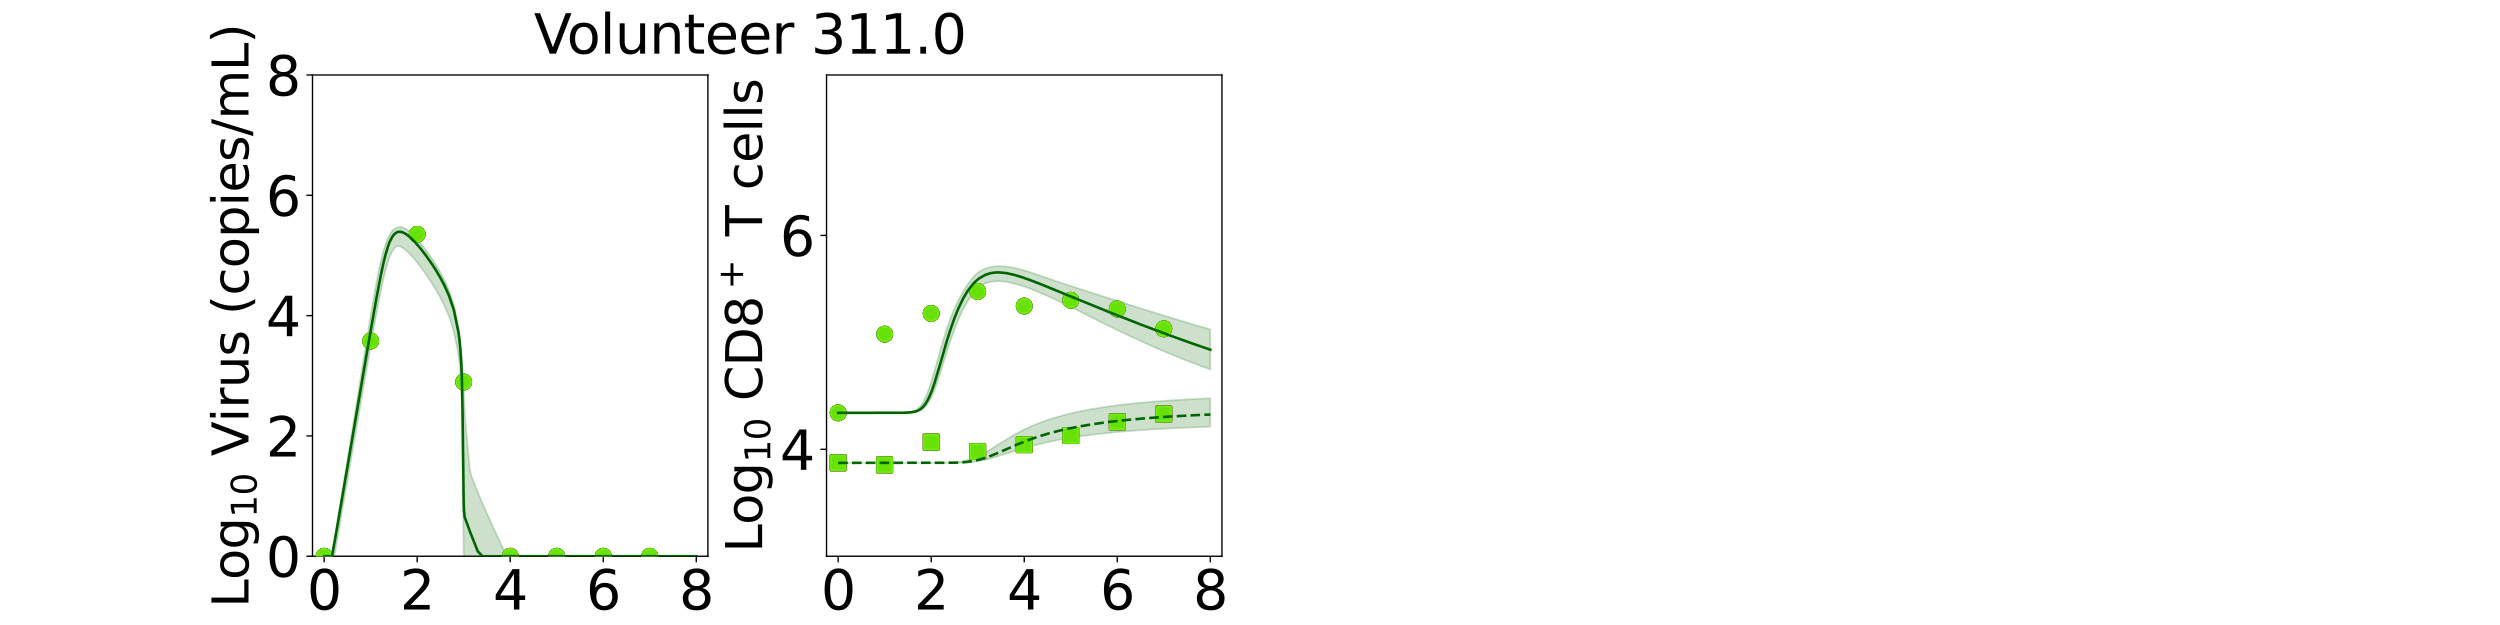 <?xml version="1.0" encoding="utf-8" standalone="no"?>
<!DOCTYPE svg PUBLIC "-//W3C//DTD SVG 1.1//EN"
  "http://www.w3.org/Graphics/SVG/1.1/DTD/svg11.dtd">
<svg xmlns:xlink="http://www.w3.org/1999/xlink" width="1440pt" height="360pt" viewBox="0 0 1440 360" xmlns="http://www.w3.org/2000/svg" version="1.1">
 <defs>
  <style type="text/css">*{stroke-linejoin: round; stroke-linecap: butt}</style>
 </defs>
 <g id="figure_1">
  <g id="patch_1">
   <path d="M 0 360 
L 1440 360 
L 1440 0 
L 0 0 
z
" style="fill: #ffffff"/>
  </g>
  <g id="axes_1">
   <g id="patch_2">
    <path d="M 180 320.4 
L 407.755 320.4 
L 407.755 43.2 
L 180 43.2 
z
" style="fill: #ffffff"/>
   </g>
   <g id="matplotlib.axis_1">
    <g id="xtick_1">
     <g id="line2d_1">
      <defs>
       <path id="m7785cb1909" d="M 0 0 
L 0 3.5 
" style="stroke: #000000; stroke-width: 0.8"/>
      </defs>
      <g>
       <use xlink:href="#m7785cb1909" x="186.699" y="320.4" style="stroke: #000000; stroke-width: 0.8"/>
      </g>
     </g>
     <g id="text_1">
      <!-- 0 -->
      <g transform="translate(176.773 351.107) scale(0.312 -0.312)">
       <defs>
        <path id="DejaVuSans-30" d="M 2034 4250 
Q 1547 4250 1301 3770 
Q 1056 3291 1056 2328 
Q 1056 1369 1301 889 
Q 1547 409 2034 409 
Q 2525 409 2770 889 
Q 3016 1369 3016 2328 
Q 3016 3291 2770 3770 
Q 2525 4250 2034 4250 
z
M 2034 4750 
Q 2819 4750 3233 4129 
Q 3647 3509 3647 2328 
Q 3647 1150 3233 529 
Q 2819 -91 2034 -91 
Q 1250 -91 836 529 
Q 422 1150 422 2328 
Q 422 3509 836 4129 
Q 1250 4750 2034 4750 
z
" transform="scale(0.016)"/>
       </defs>
       <use xlink:href="#DejaVuSans-30"/>
      </g>
     </g>
    </g>
    <g id="xtick_2">
     <g id="line2d_2">
      <g>
       <use xlink:href="#m7785cb1909" x="240.288" y="320.4" style="stroke: #000000; stroke-width: 0.8"/>
      </g>
     </g>
     <g id="text_2">
      <!-- 2 -->
      <g transform="translate(230.363 351.107) scale(0.312 -0.312)">
       <defs>
        <path id="DejaVuSans-32" d="M 1228 531 
L 3431 531 
L 3431 0 
L 469 0 
L 469 531 
Q 828 903 1448 1529 
Q 2069 2156 2228 2338 
Q 2531 2678 2651 2914 
Q 2772 3150 2772 3378 
Q 2772 3750 2511 3984 
Q 2250 4219 1831 4219 
Q 1534 4219 1204 4116 
Q 875 4013 500 3803 
L 500 4441 
Q 881 4594 1212 4672 
Q 1544 4750 1819 4750 
Q 2544 4750 2975 4387 
Q 3406 4025 3406 3419 
Q 3406 3131 3298 2873 
Q 3191 2616 2906 2266 
Q 2828 2175 2409 1742 
Q 1991 1309 1228 531 
z
" transform="scale(0.016)"/>
       </defs>
       <use xlink:href="#DejaVuSans-32"/>
      </g>
     </g>
    </g>
    <g id="xtick_3">
     <g id="line2d_3">
      <g>
       <use xlink:href="#m7785cb1909" x="293.878" y="320.4" style="stroke: #000000; stroke-width: 0.8"/>
      </g>
     </g>
     <g id="text_3">
      <!-- 4 -->
      <g transform="translate(283.952 351.107) scale(0.312 -0.312)">
       <defs>
        <path id="DejaVuSans-34" d="M 2419 4116 
L 825 1625 
L 2419 1625 
L 2419 4116 
z
M 2253 4666 
L 3047 4666 
L 3047 1625 
L 3713 1625 
L 3713 1100 
L 3047 1100 
L 3047 0 
L 2419 0 
L 2419 1100 
L 313 1100 
L 313 1709 
L 2253 4666 
z
" transform="scale(0.016)"/>
       </defs>
       <use xlink:href="#DejaVuSans-34"/>
      </g>
     </g>
    </g>
    <g id="xtick_4">
     <g id="line2d_4">
      <g>
       <use xlink:href="#m7785cb1909" x="347.467" y="320.4" style="stroke: #000000; stroke-width: 0.8"/>
      </g>
     </g>
     <g id="text_4">
      <!-- 6 -->
      <g transform="translate(337.541 351.107) scale(0.312 -0.312)">
       <defs>
        <path id="DejaVuSans-36" d="M 2113 2584 
Q 1688 2584 1439 2293 
Q 1191 2003 1191 1497 
Q 1191 994 1439 701 
Q 1688 409 2113 409 
Q 2538 409 2786 701 
Q 3034 994 3034 1497 
Q 3034 2003 2786 2293 
Q 2538 2584 2113 2584 
z
M 3366 4563 
L 3366 3988 
Q 3128 4100 2886 4159 
Q 2644 4219 2406 4219 
Q 1781 4219 1451 3797 
Q 1122 3375 1075 2522 
Q 1259 2794 1537 2939 
Q 1816 3084 2150 3084 
Q 2853 3084 3261 2657 
Q 3669 2231 3669 1497 
Q 3669 778 3244 343 
Q 2819 -91 2113 -91 
Q 1303 -91 875 529 
Q 447 1150 447 2328 
Q 447 3434 972 4092 
Q 1497 4750 2381 4750 
Q 2619 4750 2861 4703 
Q 3103 4656 3366 4563 
z
" transform="scale(0.016)"/>
       </defs>
       <use xlink:href="#DejaVuSans-36"/>
      </g>
     </g>
    </g>
    <g id="xtick_5">
     <g id="line2d_5">
      <g>
       <use xlink:href="#m7785cb1909" x="401.056" y="320.4" style="stroke: #000000; stroke-width: 0.8"/>
      </g>
     </g>
     <g id="text_5">
      <!-- 8 -->
      <g transform="translate(391.131 351.107) scale(0.312 -0.312)">
       <defs>
        <path id="DejaVuSans-38" d="M 2034 2216 
Q 1584 2216 1326 1975 
Q 1069 1734 1069 1313 
Q 1069 891 1326 650 
Q 1584 409 2034 409 
Q 2484 409 2743 651 
Q 3003 894 3003 1313 
Q 3003 1734 2745 1975 
Q 2488 2216 2034 2216 
z
M 1403 2484 
Q 997 2584 770 2862 
Q 544 3141 544 3541 
Q 544 4100 942 4425 
Q 1341 4750 2034 4750 
Q 2731 4750 3128 4425 
Q 3525 4100 3525 3541 
Q 3525 3141 3298 2862 
Q 3072 2584 2669 2484 
Q 3125 2378 3379 2068 
Q 3634 1759 3634 1313 
Q 3634 634 3220 271 
Q 2806 -91 2034 -91 
Q 1263 -91 848 271 
Q 434 634 434 1313 
Q 434 1759 690 2068 
Q 947 2378 1403 2484 
z
M 1172 3481 
Q 1172 3119 1398 2916 
Q 1625 2713 2034 2713 
Q 2441 2713 2670 2916 
Q 2900 3119 2900 3481 
Q 2900 3844 2670 4047 
Q 2441 4250 2034 4250 
Q 1625 4250 1398 4047 
Q 1172 3844 1172 3481 
z
" transform="scale(0.016)"/>
       </defs>
       <use xlink:href="#DejaVuSans-38"/>
      </g>
     </g>
    </g>
    <g id="text_6">
     <!-- Time (d) -->
     <g transform="translate(234.108 383.327) scale(0.286 -0.286)">
      <defs>
       <path id="DejaVuSans-54" d="M -19 4666 
L 3928 4666 
L 3928 4134 
L 2272 4134 
L 2272 0 
L 1638 0 
L 1638 4134 
L -19 4134 
L -19 4666 
z
" transform="scale(0.016)"/>
       <path id="DejaVuSans-69" d="M 603 3500 
L 1178 3500 
L 1178 0 
L 603 0 
L 603 3500 
z
M 603 4863 
L 1178 4863 
L 1178 4134 
L 603 4134 
L 603 4863 
z
" transform="scale(0.016)"/>
       <path id="DejaVuSans-6d" d="M 3328 2828 
Q 3544 3216 3844 3400 
Q 4144 3584 4550 3584 
Q 5097 3584 5394 3201 
Q 5691 2819 5691 2113 
L 5691 0 
L 5113 0 
L 5113 2094 
Q 5113 2597 4934 2840 
Q 4756 3084 4391 3084 
Q 3944 3084 3684 2787 
Q 3425 2491 3425 1978 
L 3425 0 
L 2847 0 
L 2847 2094 
Q 2847 2600 2669 2842 
Q 2491 3084 2119 3084 
Q 1678 3084 1418 2786 
Q 1159 2488 1159 1978 
L 1159 0 
L 581 0 
L 581 3500 
L 1159 3500 
L 1159 2956 
Q 1356 3278 1631 3431 
Q 1906 3584 2284 3584 
Q 2666 3584 2933 3390 
Q 3200 3197 3328 2828 
z
" transform="scale(0.016)"/>
       <path id="DejaVuSans-65" d="M 3597 1894 
L 3597 1613 
L 953 1613 
Q 991 1019 1311 708 
Q 1631 397 2203 397 
Q 2534 397 2845 478 
Q 3156 559 3463 722 
L 3463 178 
Q 3153 47 2828 -22 
Q 2503 -91 2169 -91 
Q 1331 -91 842 396 
Q 353 884 353 1716 
Q 353 2575 817 3079 
Q 1281 3584 2069 3584 
Q 2775 3584 3186 3129 
Q 3597 2675 3597 1894 
z
M 3022 2063 
Q 3016 2534 2758 2815 
Q 2500 3097 2075 3097 
Q 1594 3097 1305 2825 
Q 1016 2553 972 2059 
L 3022 2063 
z
" transform="scale(0.016)"/>
       <path id="DejaVuSans-20" transform="scale(0.016)"/>
       <path id="DejaVuSans-28" d="M 1984 4856 
Q 1566 4138 1362 3434 
Q 1159 2731 1159 2009 
Q 1159 1288 1364 580 
Q 1569 -128 1984 -844 
L 1484 -844 
Q 1016 -109 783 600 
Q 550 1309 550 2009 
Q 550 2706 781 3412 
Q 1013 4119 1484 4856 
L 1984 4856 
z
" transform="scale(0.016)"/>
       <path id="DejaVuSans-64" d="M 2906 2969 
L 2906 4863 
L 3481 4863 
L 3481 0 
L 2906 0 
L 2906 525 
Q 2725 213 2448 61 
Q 2172 -91 1784 -91 
Q 1150 -91 751 415 
Q 353 922 353 1747 
Q 353 2572 751 3078 
Q 1150 3584 1784 3584 
Q 2172 3584 2448 3432 
Q 2725 3281 2906 2969 
z
M 947 1747 
Q 947 1113 1208 752 
Q 1469 391 1925 391 
Q 2381 391 2643 752 
Q 2906 1113 2906 1747 
Q 2906 2381 2643 2742 
Q 2381 3103 1925 3103 
Q 1469 3103 1208 2742 
Q 947 2381 947 1747 
z
" transform="scale(0.016)"/>
       <path id="DejaVuSans-29" d="M 513 4856 
L 1013 4856 
Q 1481 4119 1714 3412 
Q 1947 2706 1947 2009 
Q 1947 1309 1714 600 
Q 1481 -109 1013 -844 
L 513 -844 
Q 928 -128 1133 580 
Q 1338 1288 1338 2009 
Q 1338 2731 1133 3434 
Q 928 4138 513 4856 
z
" transform="scale(0.016)"/>
      </defs>
      <use xlink:href="#DejaVuSans-54"/>
      <use xlink:href="#DejaVuSans-69" x="57.959"/>
      <use xlink:href="#DejaVuSans-6d" x="85.742"/>
      <use xlink:href="#DejaVuSans-65" x="183.154"/>
      <use xlink:href="#DejaVuSans-20" x="244.678"/>
      <use xlink:href="#DejaVuSans-28" x="276.465"/>
      <use xlink:href="#DejaVuSans-64" x="315.479"/>
      <use xlink:href="#DejaVuSans-29" x="378.955"/>
     </g>
    </g>
   </g>
   <g id="matplotlib.axis_2">
    <g id="ytick_1">
     <g id="line2d_6">
      <defs>
       <path id="me960d7b4be" d="M 0 0 
L -3.5 0 
" style="stroke: #000000; stroke-width: 0.8"/>
      </defs>
      <g>
       <use xlink:href="#me960d7b4be" x="180" y="320.4" style="stroke: #000000; stroke-width: 0.8"/>
      </g>
     </g>
     <g id="text_7">
      <!-- 0 -->
      <g transform="translate(153.149 332.254) scale(0.312 -0.312)">
       <use xlink:href="#DejaVuSans-30"/>
      </g>
     </g>
    </g>
    <g id="ytick_2">
     <g id="line2d_7">
      <g>
       <use xlink:href="#me960d7b4be" x="180" y="251.1" style="stroke: #000000; stroke-width: 0.8"/>
      </g>
     </g>
     <g id="text_8">
      <!-- 2 -->
      <g transform="translate(153.149 262.954) scale(0.312 -0.312)">
       <use xlink:href="#DejaVuSans-32"/>
      </g>
     </g>
    </g>
    <g id="ytick_3">
     <g id="line2d_8">
      <g>
       <use xlink:href="#me960d7b4be" x="180" y="181.8" style="stroke: #000000; stroke-width: 0.8"/>
      </g>
     </g>
     <g id="text_9">
      <!-- 4 -->
      <g transform="translate(153.149 193.654) scale(0.312 -0.312)">
       <use xlink:href="#DejaVuSans-34"/>
      </g>
     </g>
    </g>
    <g id="ytick_4">
     <g id="line2d_9">
      <g>
       <use xlink:href="#me960d7b4be" x="180" y="112.5" style="stroke: #000000; stroke-width: 0.8"/>
      </g>
     </g>
     <g id="text_10">
      <!-- 6 -->
      <g transform="translate(153.149 124.354) scale(0.312 -0.312)">
       <use xlink:href="#DejaVuSans-36"/>
      </g>
     </g>
    </g>
    <g id="ytick_5">
     <g id="line2d_10">
      <g>
       <use xlink:href="#me960d7b4be" x="180" y="43.2" style="stroke: #000000; stroke-width: 0.8"/>
      </g>
     </g>
     <g id="text_11">
      <!-- 8 -->
      <g transform="translate(153.149 55.054) scale(0.312 -0.312)">
       <use xlink:href="#DejaVuSans-38"/>
      </g>
     </g>
    </g>
    <g id="text_12">
     <!-- Log$_{10}$ Virus (copies/mL) -->
     <g transform="translate(143.143 349.968) rotate(-90) scale(0.286 -0.286)">
      <defs>
       <path id="DejaVuSans-4c" d="M 628 4666 
L 1259 4666 
L 1259 531 
L 3531 531 
L 3531 0 
L 628 0 
L 628 4666 
z
" transform="scale(0.016)"/>
       <path id="DejaVuSans-6f" d="M 1959 3097 
Q 1497 3097 1228 2736 
Q 959 2375 959 1747 
Q 959 1119 1226 758 
Q 1494 397 1959 397 
Q 2419 397 2687 759 
Q 2956 1122 2956 1747 
Q 2956 2369 2687 2733 
Q 2419 3097 1959 3097 
z
M 1959 3584 
Q 2709 3584 3137 3096 
Q 3566 2609 3566 1747 
Q 3566 888 3137 398 
Q 2709 -91 1959 -91 
Q 1206 -91 779 398 
Q 353 888 353 1747 
Q 353 2609 779 3096 
Q 1206 3584 1959 3584 
z
" transform="scale(0.016)"/>
       <path id="DejaVuSans-67" d="M 2906 1791 
Q 2906 2416 2648 2759 
Q 2391 3103 1925 3103 
Q 1463 3103 1205 2759 
Q 947 2416 947 1791 
Q 947 1169 1205 825 
Q 1463 481 1925 481 
Q 2391 481 2648 825 
Q 2906 1169 2906 1791 
z
M 3481 434 
Q 3481 -459 3084 -895 
Q 2688 -1331 1869 -1331 
Q 1566 -1331 1297 -1286 
Q 1028 -1241 775 -1147 
L 775 -588 
Q 1028 -725 1275 -790 
Q 1522 -856 1778 -856 
Q 2344 -856 2625 -561 
Q 2906 -266 2906 331 
L 2906 616 
Q 2728 306 2450 153 
Q 2172 0 1784 0 
Q 1141 0 747 490 
Q 353 981 353 1791 
Q 353 2603 747 3093 
Q 1141 3584 1784 3584 
Q 2172 3584 2450 3431 
Q 2728 3278 2906 2969 
L 2906 3500 
L 3481 3500 
L 3481 434 
z
" transform="scale(0.016)"/>
       <path id="DejaVuSans-31" d="M 794 531 
L 1825 531 
L 1825 4091 
L 703 3866 
L 703 4441 
L 1819 4666 
L 2450 4666 
L 2450 531 
L 3481 531 
L 3481 0 
L 794 0 
L 794 531 
z
" transform="scale(0.016)"/>
       <path id="DejaVuSans-56" d="M 1831 0 
L 50 4666 
L 709 4666 
L 2188 738 
L 3669 4666 
L 4325 4666 
L 2547 0 
L 1831 0 
z
" transform="scale(0.016)"/>
       <path id="DejaVuSans-72" d="M 2631 2963 
Q 2534 3019 2420 3045 
Q 2306 3072 2169 3072 
Q 1681 3072 1420 2755 
Q 1159 2438 1159 1844 
L 1159 0 
L 581 0 
L 581 3500 
L 1159 3500 
L 1159 2956 
Q 1341 3275 1631 3429 
Q 1922 3584 2338 3584 
Q 2397 3584 2469 3576 
Q 2541 3569 2628 3553 
L 2631 2963 
z
" transform="scale(0.016)"/>
       <path id="DejaVuSans-75" d="M 544 1381 
L 544 3500 
L 1119 3500 
L 1119 1403 
Q 1119 906 1312 657 
Q 1506 409 1894 409 
Q 2359 409 2629 706 
Q 2900 1003 2900 1516 
L 2900 3500 
L 3475 3500 
L 3475 0 
L 2900 0 
L 2900 538 
Q 2691 219 2414 64 
Q 2138 -91 1772 -91 
Q 1169 -91 856 284 
Q 544 659 544 1381 
z
M 1991 3584 
L 1991 3584 
z
" transform="scale(0.016)"/>
       <path id="DejaVuSans-73" d="M 2834 3397 
L 2834 2853 
Q 2591 2978 2328 3040 
Q 2066 3103 1784 3103 
Q 1356 3103 1142 2972 
Q 928 2841 928 2578 
Q 928 2378 1081 2264 
Q 1234 2150 1697 2047 
L 1894 2003 
Q 2506 1872 2764 1633 
Q 3022 1394 3022 966 
Q 3022 478 2636 193 
Q 2250 -91 1575 -91 
Q 1294 -91 989 -36 
Q 684 19 347 128 
L 347 722 
Q 666 556 975 473 
Q 1284 391 1588 391 
Q 1994 391 2212 530 
Q 2431 669 2431 922 
Q 2431 1156 2273 1281 
Q 2116 1406 1581 1522 
L 1381 1569 
Q 847 1681 609 1914 
Q 372 2147 372 2553 
Q 372 3047 722 3315 
Q 1072 3584 1716 3584 
Q 2034 3584 2315 3537 
Q 2597 3491 2834 3397 
z
" transform="scale(0.016)"/>
       <path id="DejaVuSans-63" d="M 3122 3366 
L 3122 2828 
Q 2878 2963 2633 3030 
Q 2388 3097 2138 3097 
Q 1578 3097 1268 2742 
Q 959 2388 959 1747 
Q 959 1106 1268 751 
Q 1578 397 2138 397 
Q 2388 397 2633 464 
Q 2878 531 3122 666 
L 3122 134 
Q 2881 22 2623 -34 
Q 2366 -91 2075 -91 
Q 1284 -91 818 406 
Q 353 903 353 1747 
Q 353 2603 823 3093 
Q 1294 3584 2113 3584 
Q 2378 3584 2631 3529 
Q 2884 3475 3122 3366 
z
" transform="scale(0.016)"/>
       <path id="DejaVuSans-70" d="M 1159 525 
L 1159 -1331 
L 581 -1331 
L 581 3500 
L 1159 3500 
L 1159 2969 
Q 1341 3281 1617 3432 
Q 1894 3584 2278 3584 
Q 2916 3584 3314 3078 
Q 3713 2572 3713 1747 
Q 3713 922 3314 415 
Q 2916 -91 2278 -91 
Q 1894 -91 1617 61 
Q 1341 213 1159 525 
z
M 3116 1747 
Q 3116 2381 2855 2742 
Q 2594 3103 2138 3103 
Q 1681 3103 1420 2742 
Q 1159 2381 1159 1747 
Q 1159 1113 1420 752 
Q 1681 391 2138 391 
Q 2594 391 2855 752 
Q 3116 1113 3116 1747 
z
" transform="scale(0.016)"/>
       <path id="DejaVuSans-2f" d="M 1625 4666 
L 2156 4666 
L 531 -594 
L 0 -594 
L 1625 4666 
z
" transform="scale(0.016)"/>
      </defs>
      <use xlink:href="#DejaVuSans-4c" transform="translate(0 0.016)"/>
      <use xlink:href="#DejaVuSans-6f" transform="translate(55.713 0.016)"/>
      <use xlink:href="#DejaVuSans-67" transform="translate(116.895 0.016)"/>
      <use xlink:href="#DejaVuSans-31" transform="translate(181.328 -16.391) scale(0.7)"/>
      <use xlink:href="#DejaVuSans-30" transform="translate(225.864 -16.391) scale(0.7)"/>
      <use xlink:href="#DejaVuSans-20" transform="translate(273.135 0.016)"/>
      <use xlink:href="#DejaVuSans-56" transform="translate(304.922 0.016)"/>
      <use xlink:href="#DejaVuSans-69" transform="translate(373.33 0.016)"/>
      <use xlink:href="#DejaVuSans-72" transform="translate(401.113 0.016)"/>
      <use xlink:href="#DejaVuSans-75" transform="translate(442.227 0.016)"/>
      <use xlink:href="#DejaVuSans-73" transform="translate(505.605 0.016)"/>
      <use xlink:href="#DejaVuSans-20" transform="translate(557.705 0.016)"/>
      <use xlink:href="#DejaVuSans-28" transform="translate(589.492 0.016)"/>
      <use xlink:href="#DejaVuSans-63" transform="translate(628.506 0.016)"/>
      <use xlink:href="#DejaVuSans-6f" transform="translate(683.486 0.016)"/>
      <use xlink:href="#DejaVuSans-70" transform="translate(744.668 0.016)"/>
      <use xlink:href="#DejaVuSans-69" transform="translate(808.145 0.016)"/>
      <use xlink:href="#DejaVuSans-65" transform="translate(835.928 0.016)"/>
      <use xlink:href="#DejaVuSans-73" transform="translate(897.451 0.016)"/>
      <use xlink:href="#DejaVuSans-2f" transform="translate(949.551 0.016)"/>
      <use xlink:href="#DejaVuSans-6d" transform="translate(983.242 0.016)"/>
      <use xlink:href="#DejaVuSans-4c" transform="translate(1080.654 0.016)"/>
      <use xlink:href="#DejaVuSans-29" transform="translate(1136.367 0.016)"/>
     </g>
    </g>
   </g>
   <g id="patch_3">
    <path d="M 180 320.4 
L 180 43.2 
" style="fill: none; stroke: #000000; stroke-width: 0.8; stroke-linejoin: miter; stroke-linecap: square"/>
   </g>
   <g id="patch_4">
    <path d="M 407.755 320.4 
L 407.755 43.2 
" style="fill: none; stroke: #000000; stroke-width: 0.8; stroke-linejoin: miter; stroke-linecap: square"/>
   </g>
   <g id="patch_5">
    <path d="M 180 320.4 
L 407.755 320.4 
" style="fill: none; stroke: #000000; stroke-width: 0.8; stroke-linejoin: miter; stroke-linecap: square"/>
   </g>
   <g id="patch_6">
    <path d="M 180 43.2 
L 407.755 43.2 
" style="fill: none; stroke: #000000; stroke-width: 0.8; stroke-linejoin: miter; stroke-linecap: square"/>
   </g>
   <g id="PolyCollection_1">
    <defs>
     <path id="md1680fa7ca" d="M 186.699 -39.6 
L 186.699 -39.6 
L 186.699 -39.6 
L 186.703 -39.6 
L 186.74 -39.6 
L 186.866 -39.6 
L 186.969 -39.6 
L 187.314 -39.6 
L 187.659 -39.6 
L 188.513 -39.6 
L 189.113 -39.6 
L 190.5 -39.6 
L 191.238 -39.6 
L 192.66 -40.433 
L 193.478 -44.704 
L 194.879 -52.87 
L 195.76 -57.991 
L 197.154 -66.073 
L 198.08 -71.448 
L 199.46 -79.456 
L 200.419 -85.033 
L 201.786 -92.956 
L 202.768 -98.653 
L 204.253 -107.262 
L 205.212 -112.832 
L 206.505 -120.317 
L 207.494 -126.05 
L 208.89 -134.12 
L 209.868 -139.784 
L 211.17 -147.274 
L 212.165 -153.005 
L 213.561 -160.96 
L 214.549 -166.58 
L 215.882 -174.015 
L 216.896 -179.598 
L 218.345 -187.268 
L 219.374 -192.487 
L 220.95 -199.75 
L 221.976 -204.072 
L 223.414 -209.078 
L 224.489 -212.131 
L 226.104 -215.541 
L 227.233 -217.119 
L 228.691 -218.242 
L 229.797 -218.235 
L 231.185 -217.726 
L 232.255 -217.046 
L 233.579 -216.03 
L 234.904 -214.837 
L 236.242 -213.501 
L 237.619 -212.007 
L 239.042 -210.347 
L 240.529 -208.511 
L 242.09 -206.489 
L 243.772 -204.19 
L 245.454 -201.819 
L 247.358 -198.978 
L 249.262 -196.035 
L 251.197 -192.827 
L 253.611 -188.584 
L 256.026 -183.767 
L 258.705 -177.624 
L 261.385 -169.031 
L 264.064 -155.71 
L 264.6 -151.842 
L 265.136 -144.526 
L 265.713 -136.116 
L 266.03 -129.45 
L 266.297 -110.098 
L 266.431 -97.912 
L 266.547 -85.597 
L 266.663 -74.392 
L 266.803 -64.178 
L 267.072 -42.022 
L 267.26 -39.6 
L 267.645 -39.6 
L 268.03 -39.6 
L 270.71 -39.6 
L 271.522 -39.6 
L 274.201 -39.6 
L 275.278 -39.6 
L 277.958 -39.6 
L 279.266 -39.6 
L 281.946 -39.6 
L 283.481 -39.6 
L 286.161 -39.6 
L 287.9 -39.6 
L 290.579 -39.6 
L 292.492 -39.6 
L 295.172 -39.6 
L 297.23 -39.6 
L 299.91 -39.6 
L 302.093 -39.6 
L 304.773 -39.6 
L 307.452 -39.6 
L 310.132 -39.6 
L 312.811 -39.6 
L 315.491 -39.6 
L 318.17 -39.6 
L 320.85 -39.6 
L 323.529 -39.6 
L 326.209 -39.6 
L 328.888 -39.6 
L 331.568 -39.6 
L 334.247 -39.6 
L 336.926 -39.6 
L 339.606 -39.6 
L 342.285 -39.6 
L 344.965 -39.6 
L 347.644 -39.6 
L 350.324 -39.6 
L 353.003 -39.6 
L 355.683 -39.6 
L 358.362 -39.6 
L 361.042 -39.6 
L 363.721 -39.6 
L 366.401 -39.6 
L 369.08 -39.6 
L 371.76 -39.6 
L 374.439 -39.6 
L 377.119 -39.6 
L 379.798 -39.6 
L 382.478 -39.6 
L 385.157 -39.6 
L 387.836 -39.6 
L 390.516 -39.6 
L 393.195 -39.6 
L 395.875 -39.6 
L 398.554 -39.6 
L 401.056 -39.6 
L 401.056 -39.6 
L 401.056 -39.6 
L 398.554 -39.6 
L 395.875 -39.6 
L 393.195 -39.6 
L 390.516 -39.6 
L 387.836 -39.6 
L 385.157 -39.6 
L 382.478 -39.6 
L 379.798 -39.6 
L 377.119 -39.6 
L 374.439 -39.6 
L 371.76 -39.6 
L 369.08 -39.6 
L 366.401 -39.6 
L 363.721 -39.6 
L 361.042 -39.6 
L 358.362 -39.6 
L 355.683 -39.6 
L 353.003 -39.6 
L 350.324 -39.6 
L 347.644 -39.6 
L 344.965 -39.6 
L 342.285 -39.6 
L 339.606 -39.6 
L 336.926 -39.6 
L 334.247 -39.6 
L 331.568 -39.6 
L 328.888 -39.6 
L 326.209 -39.6 
L 323.529 -39.6 
L 320.85 -39.6 
L 318.17 -39.6 
L 315.491 -39.6 
L 312.811 -39.6 
L 310.132 -39.6 
L 307.452 -39.6 
L 304.773 -39.6 
L 302.093 -39.6 
L 299.91 -39.6 
L 297.23 -39.6 
L 295.172 -39.6 
L 292.492 -40.217 
L 290.579 -42.595 
L 287.9 -48.051 
L 286.161 -51.793 
L 283.481 -57.607 
L 281.946 -61.014 
L 279.266 -67.016 
L 277.958 -70.052 
L 275.278 -76.324 
L 274.201 -78.995 
L 271.522 -85.964 
L 270.71 -89.011 
L 268.03 -117.39 
L 267.645 -124.667 
L 267.26 -132.289 
L 267.072 -136.084 
L 266.803 -140.641 
L 266.663 -142.379 
L 266.547 -144.654 
L 266.431 -146.358 
L 266.297 -149.268 
L 266.03 -153.381 
L 265.713 -157.047 
L 265.136 -163.742 
L 264.6 -168.429 
L 264.064 -171.908 
L 261.385 -184.878 
L 258.705 -192.606 
L 256.026 -198.717 
L 253.611 -203.269 
L 251.197 -207.335 
L 249.262 -210.345 
L 247.358 -213.142 
L 245.454 -215.786 
L 243.772 -218.003 
L 242.09 -220.112 
L 240.529 -221.945 
L 239.042 -223.572 
L 237.619 -225.004 
L 236.242 -226.256 
L 234.904 -227.308 
L 233.579 -228.232 
L 232.255 -228.902 
L 231.185 -229.249 
L 229.797 -229.297 
L 228.691 -229.003 
L 227.233 -228.135 
L 226.104 -227.305 
L 224.489 -224.943 
L 223.414 -222.758 
L 221.976 -219.014 
L 220.95 -215.865 
L 219.374 -209.704 
L 218.345 -205.032 
L 216.896 -197.502 
L 215.882 -191.94 
L 214.549 -184.2 
L 213.561 -178.325 
L 212.165 -169.858 
L 211.17 -163.751 
L 209.868 -155.703 
L 208.89 -149.63 
L 207.494 -140.946 
L 206.505 -134.785 
L 205.212 -126.703 
L 204.253 -120.713 
L 202.768 -111.435 
L 201.786 -105.313 
L 200.419 -96.954 
L 199.46 -91.147 
L 198.08 -82.765 
L 197.154 -77.16 
L 195.76 -68.689 
L 194.879 -63.362 
L 193.478 -54.835 
L 192.66 -49.935 
L 191.238 -41.692 
L 190.5 -39.614 
L 189.113 -39.6 
L 188.513 -39.6 
L 187.659 -39.6 
L 187.314 -39.6 
L 186.969 -39.6 
L 186.866 -39.6 
L 186.74 -39.6 
L 186.703 -39.6 
L 186.699 -39.6 
L 186.699 -39.6 
z
" style="stroke: #006400; stroke-opacity: 0.2"/>
    </defs>
    <g clip-path="url(#pf4758d715d)">
     <use xlink:href="#md1680fa7ca" x="0" y="360" style="fill: #006400; fill-opacity: 0.2; stroke: #006400; stroke-opacity: 0.2"/>
    </g>
   </g>
   <g id="PathCollection_1">
    <defs>
     <path id="m0e49cedf9c" d="M 0 4.33 
C 1.148 4.33 2.25 3.874 3.062 3.062 
C 3.874 2.25 4.33 1.148 4.33 0 
C 4.33 -1.148 3.874 -2.25 3.062 -3.062 
C 2.25 -3.874 1.148 -4.33 0 -4.33 
C -1.148 -4.33 -2.25 -3.874 -3.062 -3.062 
C -3.874 -2.25 -4.33 -1.148 -4.33 0 
C -4.33 1.148 -3.874 2.25 -3.062 3.062 
C -2.25 3.874 -1.148 4.33 0 4.33 
z
" style="stroke: #808080; stroke-opacity: 0.8"/>
    </defs>
    <g clip-path="url(#pf4758d715d)">
     <use xlink:href="#m0e49cedf9c" x="186.699" y="320.4" style="fill: #808080; fill-opacity: 0.8; stroke: #808080; stroke-opacity: 0.8"/>
     <use xlink:href="#m0e49cedf9c" x="213.493" y="196.44" style="fill: #808080; fill-opacity: 0.8; stroke: #808080; stroke-opacity: 0.8"/>
     <use xlink:href="#m0e49cedf9c" x="240.288" y="134.993" style="fill: #808080; fill-opacity: 0.8; stroke: #808080; stroke-opacity: 0.8"/>
     <use xlink:href="#m0e49cedf9c" x="267.083" y="220.035" style="fill: #808080; fill-opacity: 0.8; stroke: #808080; stroke-opacity: 0.8"/>
     <use xlink:href="#m0e49cedf9c" x="293.878" y="320.4" style="fill: #808080; fill-opacity: 0.8; stroke: #808080; stroke-opacity: 0.8"/>
     <use xlink:href="#m0e49cedf9c" x="320.672" y="320.4" style="fill: #808080; fill-opacity: 0.8; stroke: #808080; stroke-opacity: 0.8"/>
     <use xlink:href="#m0e49cedf9c" x="347.467" y="320.4" style="fill: #808080; fill-opacity: 0.8; stroke: #808080; stroke-opacity: 0.8"/>
     <use xlink:href="#m0e49cedf9c" x="374.262" y="320.4" style="fill: #808080; fill-opacity: 0.8; stroke: #808080; stroke-opacity: 0.8"/>
    </g>
   </g>
   <g id="PathCollection_2">
    <defs>
     <path id="m719d07839a" d="M 0 4.33 
C 1.148 4.33 2.25 3.874 3.062 3.062 
C 3.874 2.25 4.33 1.148 4.33 0 
C 4.33 -1.148 3.874 -2.25 3.062 -3.062 
C 2.25 -3.874 1.148 -4.33 0 -4.33 
C -1.148 -4.33 -2.25 -3.874 -3.062 -3.062 
C -3.874 -2.25 -4.33 -1.148 -4.33 0 
C -4.33 1.148 -3.874 2.25 -3.062 3.062 
C -2.25 3.874 -1.148 4.33 0 4.33 
z
" style="stroke: #ff8c00; stroke-opacity: 0.8"/>
    </defs>
    <g clip-path="url(#pf4758d715d)">
     <use xlink:href="#m719d07839a" x="186.699" y="320.4" style="fill: #ff8c00; fill-opacity: 0.8; stroke: #ff8c00; stroke-opacity: 0.8"/>
     <use xlink:href="#m719d07839a" x="213.493" y="196.44" style="fill: #ff8c00; fill-opacity: 0.8; stroke: #ff8c00; stroke-opacity: 0.8"/>
     <use xlink:href="#m719d07839a" x="240.288" y="134.993" style="fill: #ff8c00; fill-opacity: 0.8; stroke: #ff8c00; stroke-opacity: 0.8"/>
     <use xlink:href="#m719d07839a" x="267.083" y="220.035" style="fill: #ff8c00; fill-opacity: 0.8; stroke: #ff8c00; stroke-opacity: 0.8"/>
     <use xlink:href="#m719d07839a" x="293.878" y="320.4" style="fill: #ff8c00; fill-opacity: 0.8; stroke: #ff8c00; stroke-opacity: 0.8"/>
     <use xlink:href="#m719d07839a" x="320.672" y="320.4" style="fill: #ff8c00; fill-opacity: 0.8; stroke: #ff8c00; stroke-opacity: 0.8"/>
     <use xlink:href="#m719d07839a" x="347.467" y="320.4" style="fill: #ff8c00; fill-opacity: 0.8; stroke: #ff8c00; stroke-opacity: 0.8"/>
     <use xlink:href="#m719d07839a" x="374.262" y="320.4" style="fill: #ff8c00; fill-opacity: 0.8; stroke: #ff8c00; stroke-opacity: 0.8"/>
    </g>
   </g>
   <g id="PathCollection_3">
    <defs>
     <path id="ma101296de3" d="M 0 4.33 
C 1.148 4.33 2.25 3.874 3.062 3.062 
C 3.874 2.25 4.33 1.148 4.33 0 
C 4.33 -1.148 3.874 -2.25 3.062 -3.062 
C 2.25 -3.874 1.148 -4.33 0 -4.33 
C -1.148 -4.33 -2.25 -3.874 -3.062 -3.062 
C -3.874 -2.25 -4.33 -1.148 -4.33 0 
C -4.33 1.148 -3.874 2.25 -3.062 3.062 
C -2.25 3.874 -1.148 4.33 0 4.33 
z
" style="stroke: #ff00ff; stroke-opacity: 0.8"/>
    </defs>
    <g clip-path="url(#pf4758d715d)">
     <use xlink:href="#ma101296de3" x="186.699" y="320.4" style="fill: #ff00ff; fill-opacity: 0.8; stroke: #ff00ff; stroke-opacity: 0.8"/>
     <use xlink:href="#ma101296de3" x="213.493" y="196.44" style="fill: #ff00ff; fill-opacity: 0.8; stroke: #ff00ff; stroke-opacity: 0.8"/>
     <use xlink:href="#ma101296de3" x="240.288" y="134.993" style="fill: #ff00ff; fill-opacity: 0.8; stroke: #ff00ff; stroke-opacity: 0.8"/>
     <use xlink:href="#ma101296de3" x="267.083" y="220.035" style="fill: #ff00ff; fill-opacity: 0.8; stroke: #ff00ff; stroke-opacity: 0.8"/>
     <use xlink:href="#ma101296de3" x="293.878" y="320.4" style="fill: #ff00ff; fill-opacity: 0.8; stroke: #ff00ff; stroke-opacity: 0.8"/>
     <use xlink:href="#ma101296de3" x="320.672" y="320.4" style="fill: #ff00ff; fill-opacity: 0.8; stroke: #ff00ff; stroke-opacity: 0.8"/>
     <use xlink:href="#ma101296de3" x="347.467" y="320.4" style="fill: #ff00ff; fill-opacity: 0.8; stroke: #ff00ff; stroke-opacity: 0.8"/>
     <use xlink:href="#ma101296de3" x="374.262" y="320.4" style="fill: #ff00ff; fill-opacity: 0.8; stroke: #ff00ff; stroke-opacity: 0.8"/>
    </g>
   </g>
   <g id="PathCollection_4">
    <defs>
     <path id="ma3e0113081" d="M 0 4.33 
C 1.148 4.33 2.25 3.874 3.062 3.062 
C 3.874 2.25 4.33 1.148 4.33 0 
C 4.33 -1.148 3.874 -2.25 3.062 -3.062 
C 2.25 -3.874 1.148 -4.33 0 -4.33 
C -1.148 -4.33 -2.25 -3.874 -3.062 -3.062 
C -3.874 -2.25 -4.33 -1.148 -4.33 0 
C -4.33 1.148 -3.874 2.25 -3.062 3.062 
C -2.25 3.874 -1.148 4.33 0 4.33 
z
" style="stroke: #8b4513; stroke-opacity: 0.8"/>
    </defs>
    <g clip-path="url(#pf4758d715d)">
     <use xlink:href="#ma3e0113081" x="186.699" y="320.4" style="fill: #8b4513; fill-opacity: 0.8; stroke: #8b4513; stroke-opacity: 0.8"/>
     <use xlink:href="#ma3e0113081" x="213.493" y="196.44" style="fill: #8b4513; fill-opacity: 0.8; stroke: #8b4513; stroke-opacity: 0.8"/>
     <use xlink:href="#ma3e0113081" x="240.288" y="134.993" style="fill: #8b4513; fill-opacity: 0.8; stroke: #8b4513; stroke-opacity: 0.8"/>
     <use xlink:href="#ma3e0113081" x="267.083" y="220.035" style="fill: #8b4513; fill-opacity: 0.8; stroke: #8b4513; stroke-opacity: 0.8"/>
     <use xlink:href="#ma3e0113081" x="293.878" y="320.4" style="fill: #8b4513; fill-opacity: 0.8; stroke: #8b4513; stroke-opacity: 0.8"/>
     <use xlink:href="#ma3e0113081" x="320.672" y="320.4" style="fill: #8b4513; fill-opacity: 0.8; stroke: #8b4513; stroke-opacity: 0.8"/>
     <use xlink:href="#ma3e0113081" x="347.467" y="320.4" style="fill: #8b4513; fill-opacity: 0.8; stroke: #8b4513; stroke-opacity: 0.8"/>
     <use xlink:href="#ma3e0113081" x="374.262" y="320.4" style="fill: #8b4513; fill-opacity: 0.8; stroke: #8b4513; stroke-opacity: 0.8"/>
    </g>
   </g>
   <g id="PathCollection_5">
    <defs>
     <path id="m9ffc91c2a7" d="M 0 4.33 
C 1.148 4.33 2.25 3.874 3.062 3.062 
C 3.874 2.25 4.33 1.148 4.33 0 
C 4.33 -1.148 3.874 -2.25 3.062 -3.062 
C 2.25 -3.874 1.148 -4.33 0 -4.33 
C -1.148 -4.33 -2.25 -3.874 -3.062 -3.062 
C -3.874 -2.25 -4.33 -1.148 -4.33 0 
C -4.33 1.148 -3.874 2.25 -3.062 3.062 
C -2.25 3.874 -1.148 4.33 0 4.33 
z
" style="stroke: #ff0000; stroke-opacity: 0.8"/>
    </defs>
    <g clip-path="url(#pf4758d715d)">
     <use xlink:href="#m9ffc91c2a7" x="186.699" y="320.4" style="fill: #ff0000; fill-opacity: 0.8; stroke: #ff0000; stroke-opacity: 0.8"/>
     <use xlink:href="#m9ffc91c2a7" x="213.493" y="196.44" style="fill: #ff0000; fill-opacity: 0.8; stroke: #ff0000; stroke-opacity: 0.8"/>
     <use xlink:href="#m9ffc91c2a7" x="240.288" y="134.993" style="fill: #ff0000; fill-opacity: 0.8; stroke: #ff0000; stroke-opacity: 0.8"/>
     <use xlink:href="#m9ffc91c2a7" x="267.083" y="220.035" style="fill: #ff0000; fill-opacity: 0.8; stroke: #ff0000; stroke-opacity: 0.8"/>
     <use xlink:href="#m9ffc91c2a7" x="293.878" y="320.4" style="fill: #ff0000; fill-opacity: 0.8; stroke: #ff0000; stroke-opacity: 0.8"/>
     <use xlink:href="#m9ffc91c2a7" x="320.672" y="320.4" style="fill: #ff0000; fill-opacity: 0.8; stroke: #ff0000; stroke-opacity: 0.8"/>
     <use xlink:href="#m9ffc91c2a7" x="347.467" y="320.4" style="fill: #ff0000; fill-opacity: 0.8; stroke: #ff0000; stroke-opacity: 0.8"/>
     <use xlink:href="#m9ffc91c2a7" x="374.262" y="320.4" style="fill: #ff0000; fill-opacity: 0.8; stroke: #ff0000; stroke-opacity: 0.8"/>
    </g>
   </g>
   <g id="PathCollection_6">
    <defs>
     <path id="m70ce9ce175" d="M 0 4.33 
C 1.148 4.33 2.25 3.874 3.062 3.062 
C 3.874 2.25 4.33 1.148 4.33 0 
C 4.33 -1.148 3.874 -2.25 3.062 -3.062 
C 2.25 -3.874 1.148 -4.33 0 -4.33 
C -1.148 -4.33 -2.25 -3.874 -3.062 -3.062 
C -3.874 -2.25 -4.33 -1.148 -4.33 0 
C -4.33 1.148 -3.874 2.25 -3.062 3.062 
C -2.25 3.874 -1.148 4.33 0 4.33 
z
" style="stroke: #40e0d0; stroke-opacity: 0.8"/>
    </defs>
    <g clip-path="url(#pf4758d715d)">
     <use xlink:href="#m70ce9ce175" x="186.699" y="320.4" style="fill: #40e0d0; fill-opacity: 0.8; stroke: #40e0d0; stroke-opacity: 0.8"/>
     <use xlink:href="#m70ce9ce175" x="213.493" y="196.44" style="fill: #40e0d0; fill-opacity: 0.8; stroke: #40e0d0; stroke-opacity: 0.8"/>
     <use xlink:href="#m70ce9ce175" x="240.288" y="134.993" style="fill: #40e0d0; fill-opacity: 0.8; stroke: #40e0d0; stroke-opacity: 0.8"/>
     <use xlink:href="#m70ce9ce175" x="267.083" y="220.035" style="fill: #40e0d0; fill-opacity: 0.8; stroke: #40e0d0; stroke-opacity: 0.8"/>
     <use xlink:href="#m70ce9ce175" x="293.878" y="320.4" style="fill: #40e0d0; fill-opacity: 0.8; stroke: #40e0d0; stroke-opacity: 0.8"/>
     <use xlink:href="#m70ce9ce175" x="320.672" y="320.4" style="fill: #40e0d0; fill-opacity: 0.8; stroke: #40e0d0; stroke-opacity: 0.8"/>
     <use xlink:href="#m70ce9ce175" x="347.467" y="320.4" style="fill: #40e0d0; fill-opacity: 0.8; stroke: #40e0d0; stroke-opacity: 0.8"/>
     <use xlink:href="#m70ce9ce175" x="374.262" y="320.4" style="fill: #40e0d0; fill-opacity: 0.8; stroke: #40e0d0; stroke-opacity: 0.8"/>
    </g>
   </g>
   <g id="PathCollection_7">
    <defs>
     <path id="m18e3091994" d="M 0 4.33 
C 1.148 4.33 2.25 3.874 3.062 3.062 
C 3.874 2.25 4.33 1.148 4.33 0 
C 4.33 -1.148 3.874 -2.25 3.062 -3.062 
C 2.25 -3.874 1.148 -4.33 0 -4.33 
C -1.148 -4.33 -2.25 -3.874 -3.062 -3.062 
C -3.874 -2.25 -4.33 -1.148 -4.33 0 
C -4.33 1.148 -3.874 2.25 -3.062 3.062 
C -2.25 3.874 -1.148 4.33 0 4.33 
z
" style="stroke: #006400; stroke-opacity: 0.8"/>
    </defs>
    <g clip-path="url(#pf4758d715d)">
     <use xlink:href="#m18e3091994" x="186.699" y="320.4" style="fill: #006400; fill-opacity: 0.8; stroke: #006400; stroke-opacity: 0.8"/>
     <use xlink:href="#m18e3091994" x="213.493" y="196.44" style="fill: #006400; fill-opacity: 0.8; stroke: #006400; stroke-opacity: 0.8"/>
     <use xlink:href="#m18e3091994" x="240.288" y="134.993" style="fill: #006400; fill-opacity: 0.8; stroke: #006400; stroke-opacity: 0.8"/>
     <use xlink:href="#m18e3091994" x="267.083" y="220.035" style="fill: #006400; fill-opacity: 0.8; stroke: #006400; stroke-opacity: 0.8"/>
     <use xlink:href="#m18e3091994" x="293.878" y="320.4" style="fill: #006400; fill-opacity: 0.8; stroke: #006400; stroke-opacity: 0.8"/>
     <use xlink:href="#m18e3091994" x="320.672" y="320.4" style="fill: #006400; fill-opacity: 0.8; stroke: #006400; stroke-opacity: 0.8"/>
     <use xlink:href="#m18e3091994" x="347.467" y="320.4" style="fill: #006400; fill-opacity: 0.8; stroke: #006400; stroke-opacity: 0.8"/>
     <use xlink:href="#m18e3091994" x="374.262" y="320.4" style="fill: #006400; fill-opacity: 0.8; stroke: #006400; stroke-opacity: 0.8"/>
    </g>
   </g>
   <g id="PathCollection_8">
    <defs>
     <path id="m9d3de6ce41" d="M 0 4.33 
C 1.148 4.33 2.25 3.874 3.062 3.062 
C 3.874 2.25 4.33 1.148 4.33 0 
C 4.33 -1.148 3.874 -2.25 3.062 -3.062 
C 2.25 -3.874 1.148 -4.33 0 -4.33 
C -1.148 -4.33 -2.25 -3.874 -3.062 -3.062 
C -3.874 -2.25 -4.33 -1.148 -4.33 0 
C -4.33 1.148 -3.874 2.25 -3.062 3.062 
C -2.25 3.874 -1.148 4.33 0 4.33 
z
" style="stroke: #7cfc00; stroke-opacity: 0.8"/>
    </defs>
    <g clip-path="url(#pf4758d715d)">
     <use xlink:href="#m9d3de6ce41" x="186.699" y="320.4" style="fill: #7cfc00; fill-opacity: 0.8; stroke: #7cfc00; stroke-opacity: 0.8"/>
     <use xlink:href="#m9d3de6ce41" x="213.493" y="196.44" style="fill: #7cfc00; fill-opacity: 0.8; stroke: #7cfc00; stroke-opacity: 0.8"/>
     <use xlink:href="#m9d3de6ce41" x="240.288" y="134.993" style="fill: #7cfc00; fill-opacity: 0.8; stroke: #7cfc00; stroke-opacity: 0.8"/>
     <use xlink:href="#m9d3de6ce41" x="267.083" y="220.035" style="fill: #7cfc00; fill-opacity: 0.8; stroke: #7cfc00; stroke-opacity: 0.8"/>
     <use xlink:href="#m9d3de6ce41" x="293.878" y="320.4" style="fill: #7cfc00; fill-opacity: 0.8; stroke: #7cfc00; stroke-opacity: 0.8"/>
     <use xlink:href="#m9d3de6ce41" x="320.672" y="320.4" style="fill: #7cfc00; fill-opacity: 0.8; stroke: #7cfc00; stroke-opacity: 0.8"/>
     <use xlink:href="#m9d3de6ce41" x="347.467" y="320.4" style="fill: #7cfc00; fill-opacity: 0.8; stroke: #7cfc00; stroke-opacity: 0.8"/>
     <use xlink:href="#m9d3de6ce41" x="374.262" y="320.4" style="fill: #7cfc00; fill-opacity: 0.8; stroke: #7cfc00; stroke-opacity: 0.8"/>
    </g>
   </g>
   <g id="line2d_11">
    <path d="M 186.699 320.4 
L 191.238 320.4 
L 193.478 307.883 
L 212.165 198.261 
L 216.896 171.391 
L 219.374 158.463 
L 220.95 151.19 
L 221.976 147.025 
L 223.414 142.126 
L 224.489 139.228 
L 226.104 136.127 
L 227.233 134.748 
L 228.691 133.764 
L 229.797 133.499 
L 231.185 133.613 
L 232.255 133.97 
L 233.579 134.662 
L 234.904 135.577 
L 236.242 136.681 
L 239.042 139.441 
L 242.09 142.96 
L 245.454 147.316 
L 249.262 152.787 
L 251.197 155.815 
L 253.611 159.911 
L 256.026 164.503 
L 258.705 170.547 
L 261.385 178.484 
L 264.064 191.374 
L 264.6 195.511 
L 265.136 200.94 
L 265.713 209.731 
L 266.03 217.656 
L 266.431 237.739 
L 267.072 288.659 
L 267.26 294.099 
L 267.645 297.832 
L 270.71 306.238 
L 274.201 315.077 
L 275.278 317.67 
L 277.958 320.4 
L 401.056 320.4 
L 401.056 320.4 
" clip-path="url(#pf4758d715d)" style="fill: none; stroke: #006400; stroke-width: 1.5; stroke-linecap: square"/>
   </g>
  </g>
  <g id="axes_2">
   <g id="patch_7">
    <path d="M 476.082 320.4 
L 703.837 320.4 
L 703.837 43.2 
L 476.082 43.2 
z
" style="fill: #ffffff"/>
   </g>
   <g id="matplotlib.axis_3">
    <g id="xtick_6">
     <g id="line2d_12">
      <g>
       <use xlink:href="#m7785cb1909" x="482.78" y="320.4" style="stroke: #000000; stroke-width: 0.8"/>
      </g>
     </g>
     <g id="text_13">
      <!-- 0 -->
      <g transform="translate(472.855 351.107) scale(0.312 -0.312)">
       <use xlink:href="#DejaVuSans-30"/>
      </g>
     </g>
    </g>
    <g id="xtick_7">
     <g id="line2d_13">
      <g>
       <use xlink:href="#m7785cb1909" x="536.37" y="320.4" style="stroke: #000000; stroke-width: 0.8"/>
      </g>
     </g>
     <g id="text_14">
      <!-- 2 -->
      <g transform="translate(526.444 351.107) scale(0.312 -0.312)">
       <use xlink:href="#DejaVuSans-32"/>
      </g>
     </g>
    </g>
    <g id="xtick_8">
     <g id="line2d_14">
      <g>
       <use xlink:href="#m7785cb1909" x="589.959" y="320.4" style="stroke: #000000; stroke-width: 0.8"/>
      </g>
     </g>
     <g id="text_15">
      <!-- 4 -->
      <g transform="translate(580.034 351.107) scale(0.312 -0.312)">
       <use xlink:href="#DejaVuSans-34"/>
      </g>
     </g>
    </g>
    <g id="xtick_9">
     <g id="line2d_15">
      <g>
       <use xlink:href="#m7785cb1909" x="643.549" y="320.4" style="stroke: #000000; stroke-width: 0.8"/>
      </g>
     </g>
     <g id="text_16">
      <!-- 6 -->
      <g transform="translate(633.623 351.107) scale(0.312 -0.312)">
       <use xlink:href="#DejaVuSans-36"/>
      </g>
     </g>
    </g>
    <g id="xtick_10">
     <g id="line2d_16">
      <g>
       <use xlink:href="#m7785cb1909" x="697.138" y="320.4" style="stroke: #000000; stroke-width: 0.8"/>
      </g>
     </g>
     <g id="text_17">
      <!-- 8 -->
      <g transform="translate(687.213 351.107) scale(0.312 -0.312)">
       <use xlink:href="#DejaVuSans-38"/>
      </g>
     </g>
    </g>
    <g id="text_18">
     <!-- Time (d) -->
     <g transform="translate(530.19 383.327) scale(0.286 -0.286)">
      <use xlink:href="#DejaVuSans-54"/>
      <use xlink:href="#DejaVuSans-69" x="57.959"/>
      <use xlink:href="#DejaVuSans-6d" x="85.742"/>
      <use xlink:href="#DejaVuSans-65" x="183.154"/>
      <use xlink:href="#DejaVuSans-20" x="244.678"/>
      <use xlink:href="#DejaVuSans-28" x="276.465"/>
      <use xlink:href="#DejaVuSans-64" x="315.479"/>
      <use xlink:href="#DejaVuSans-29" x="378.955"/>
     </g>
    </g>
   </g>
   <g id="matplotlib.axis_4">
    <g id="ytick_6">
     <g id="line2d_17">
      <g>
       <use xlink:href="#me960d7b4be" x="476.082" y="258.8" style="stroke: #000000; stroke-width: 0.8"/>
      </g>
     </g>
     <g id="text_19">
      <!-- 4 -->
      <g transform="translate(449.231 270.654) scale(0.312 -0.312)">
       <use xlink:href="#DejaVuSans-34"/>
      </g>
     </g>
    </g>
    <g id="ytick_7">
     <g id="line2d_18">
      <g>
       <use xlink:href="#me960d7b4be" x="476.082" y="135.6" style="stroke: #000000; stroke-width: 0.8"/>
      </g>
     </g>
     <g id="text_20">
      <!-- 6 -->
      <g transform="translate(449.231 147.454) scale(0.312 -0.312)">
       <use xlink:href="#DejaVuSans-36"/>
      </g>
     </g>
    </g>
    <g id="text_21">
     <!-- Log$_{10}$ CD8$^+$ T cells -->
     <g transform="translate(439.225 318.222) rotate(-90) scale(0.286 -0.286)">
      <defs>
       <path id="DejaVuSans-43" d="M 4122 4306 
L 4122 3641 
Q 3803 3938 3442 4084 
Q 3081 4231 2675 4231 
Q 1875 4231 1450 3742 
Q 1025 3253 1025 2328 
Q 1025 1406 1450 917 
Q 1875 428 2675 428 
Q 3081 428 3442 575 
Q 3803 722 4122 1019 
L 4122 359 
Q 3791 134 3420 21 
Q 3050 -91 2638 -91 
Q 1578 -91 968 557 
Q 359 1206 359 2328 
Q 359 3453 968 4101 
Q 1578 4750 2638 4750 
Q 3056 4750 3426 4639 
Q 3797 4528 4122 4306 
z
" transform="scale(0.016)"/>
       <path id="DejaVuSans-44" d="M 1259 4147 
L 1259 519 
L 2022 519 
Q 2988 519 3436 956 
Q 3884 1394 3884 2338 
Q 3884 3275 3436 3711 
Q 2988 4147 2022 4147 
L 1259 4147 
z
M 628 4666 
L 1925 4666 
Q 3281 4666 3915 4102 
Q 4550 3538 4550 2338 
Q 4550 1131 3912 565 
Q 3275 0 1925 0 
L 628 0 
L 628 4666 
z
" transform="scale(0.016)"/>
       <path id="DejaVuSans-2b" d="M 2944 4013 
L 2944 2272 
L 4684 2272 
L 4684 1741 
L 2944 1741 
L 2944 0 
L 2419 0 
L 2419 1741 
L 678 1741 
L 678 2272 
L 2419 2272 
L 2419 4013 
L 2944 4013 
z
" transform="scale(0.016)"/>
       <path id="DejaVuSans-6c" d="M 603 4863 
L 1178 4863 
L 1178 0 
L 603 0 
L 603 4863 
z
" transform="scale(0.016)"/>
      </defs>
      <use xlink:href="#DejaVuSans-4c" transform="translate(0 0.827)"/>
      <use xlink:href="#DejaVuSans-6f" transform="translate(55.713 0.827)"/>
      <use xlink:href="#DejaVuSans-67" transform="translate(116.895 0.827)"/>
      <use xlink:href="#DejaVuSans-31" transform="translate(181.328 -15.58) scale(0.7)"/>
      <use xlink:href="#DejaVuSans-30" transform="translate(225.864 -15.58) scale(0.7)"/>
      <use xlink:href="#DejaVuSans-20" transform="translate(273.135 0.827)"/>
      <use xlink:href="#DejaVuSans-43" transform="translate(304.922 0.827)"/>
      <use xlink:href="#DejaVuSans-44" transform="translate(374.746 0.827)"/>
      <use xlink:href="#DejaVuSans-38" transform="translate(451.748 0.827)"/>
      <use xlink:href="#DejaVuSans-2b" transform="translate(529.966 39.108) scale(0.7)"/>
      <use xlink:href="#DejaVuSans-20" transform="translate(604.99 0.827)"/>
      <use xlink:href="#DejaVuSans-54" transform="translate(636.777 0.827)"/>
      <use xlink:href="#DejaVuSans-20" transform="translate(697.861 0.827)"/>
      <use xlink:href="#DejaVuSans-63" transform="translate(729.648 0.827)"/>
      <use xlink:href="#DejaVuSans-65" transform="translate(784.629 0.827)"/>
      <use xlink:href="#DejaVuSans-6c" transform="translate(846.152 0.827)"/>
      <use xlink:href="#DejaVuSans-6c" transform="translate(873.936 0.827)"/>
      <use xlink:href="#DejaVuSans-73" transform="translate(901.719 0.827)"/>
     </g>
    </g>
   </g>
   <g id="patch_8">
    <path d="M 476.082 320.4 
L 476.082 43.2 
" style="fill: none; stroke: #000000; stroke-width: 0.8; stroke-linejoin: miter; stroke-linecap: square"/>
   </g>
   <g id="patch_9">
    <path d="M 703.837 320.4 
L 703.837 43.2 
" style="fill: none; stroke: #000000; stroke-width: 0.8; stroke-linejoin: miter; stroke-linecap: square"/>
   </g>
   <g id="patch_10">
    <path d="M 476.082 320.4 
L 703.837 320.4 
" style="fill: none; stroke: #000000; stroke-width: 0.8; stroke-linejoin: miter; stroke-linecap: square"/>
   </g>
   <g id="patch_11">
    <path d="M 476.082 43.2 
L 703.837 43.2 
" style="fill: none; stroke: #000000; stroke-width: 0.8; stroke-linejoin: miter; stroke-linecap: square"/>
   </g>
   <g id="PolyCollection_2">
    <defs>
     <path id="m65ee523982" d="M 482.78 -122.193 
L 482.78 -122.193 
L 482.781 -122.193 
L 482.784 -122.193 
L 482.821 -122.193 
L 482.947 -122.193 
L 483.051 -122.193 
L 483.396 -122.193 
L 483.741 -122.193 
L 484.595 -122.193 
L 485.194 -122.193 
L 486.581 -122.193 
L 487.32 -122.193 
L 488.742 -122.193 
L 489.56 -122.193 
L 490.961 -122.193 
L 491.842 -122.193 
L 493.235 -122.193 
L 494.162 -122.193 
L 495.541 -122.193 
L 496.501 -122.193 
L 497.868 -122.193 
L 498.849 -122.193 
L 500.334 -122.193 
L 501.293 -122.193 
L 502.587 -122.193 
L 503.576 -122.193 
L 504.972 -122.193 
L 505.95 -122.193 
L 507.252 -122.193 
L 508.247 -122.193 
L 509.642 -122.193 
L 510.63 -122.193 
L 511.964 -122.194 
L 512.978 -122.195 
L 514.427 -122.197 
L 515.456 -122.198 
L 517.032 -122.204 
L 518.058 -122.209 
L 519.495 -122.222 
L 520.571 -122.236 
L 522.186 -122.275 
L 523.314 -122.317 
L 524.773 -122.413 
L 525.878 -122.523 
L 527.267 -122.742 
L 528.336 -123.001 
L 529.661 -123.452 
L 530.986 -124.158 
L 532.324 -125.187 
L 533.701 -126.68 
L 535.124 -128.757 
L 536.611 -131.552 
L 538.171 -135.156 
L 539.853 -139.813 
L 541.535 -144.919 
L 543.44 -151.045 
L 545.344 -157.187 
L 547.279 -163.185 
L 549.693 -170.083 
L 552.107 -176.174 
L 554.787 -181.919 
L 557.466 -186.635 
L 560.146 -190.407 
L 560.682 -191.006 
L 561.218 -191.605 
L 561.794 -192.249 
L 562.112 -192.603 
L 562.379 -192.901 
L 562.512 -193.044 
L 562.629 -193.157 
L 562.745 -193.269 
L 562.885 -193.404 
L 563.154 -193.655 
L 563.342 -193.827 
L 563.727 -194.166 
L 564.112 -194.491 
L 566.791 -196.369 
L 567.604 -196.765 
L 570.283 -197.613 
L 571.36 -197.798 
L 574.04 -198.005 
L 575.348 -198.019 
L 578.027 -197.801 
L 579.563 -197.609 
L 582.242 -197.084 
L 583.981 -196.682 
L 586.661 -195.954 
L 588.574 -195.377 
L 591.253 -194.513 
L 593.312 -193.739 
L 595.991 -192.634 
L 598.175 -191.712 
L 600.854 -190.56 
L 603.534 -189.395 
L 606.213 -188.221 
L 608.893 -186.931 
L 611.572 -185.639 
L 614.252 -184.349 
L 616.931 -183.061 
L 619.611 -181.778 
L 622.29 -180.469 
L 624.97 -179.102 
L 627.649 -177.743 
L 630.329 -176.393 
L 633.008 -175.052 
L 635.688 -173.722 
L 638.367 -172.403 
L 641.047 -171.095 
L 643.726 -169.799 
L 646.405 -168.516 
L 649.085 -167.246 
L 651.764 -165.989 
L 654.444 -164.747 
L 657.123 -163.519 
L 659.803 -162.306 
L 662.482 -161.108 
L 665.162 -159.927 
L 667.841 -158.763 
L 670.521 -157.615 
L 673.2 -156.485 
L 675.88 -155.373 
L 678.559 -154.28 
L 681.239 -153.205 
L 683.918 -152.15 
L 686.598 -151.115 
L 689.277 -150.1 
L 691.957 -149.105 
L 694.636 -148.131 
L 697.138 -147.24 
L 697.138 -170.237 
L 697.138 -170.237 
L 694.636 -170.969 
L 691.957 -171.758 
L 689.277 -172.551 
L 686.598 -173.349 
L 683.918 -174.15 
L 681.239 -174.956 
L 678.559 -175.766 
L 675.88 -176.579 
L 673.2 -177.396 
L 670.521 -178.217 
L 667.841 -179.041 
L 665.162 -179.869 
L 662.482 -180.7 
L 659.803 -181.535 
L 657.123 -182.372 
L 654.444 -183.213 
L 651.764 -184.057 
L 649.085 -184.903 
L 646.405 -185.753 
L 643.726 -186.605 
L 641.047 -187.46 
L 638.367 -188.317 
L 635.688 -189.177 
L 633.008 -190.039 
L 630.329 -190.904 
L 627.649 -191.77 
L 624.97 -192.638 
L 622.29 -193.508 
L 619.611 -194.378 
L 616.931 -195.249 
L 614.252 -196.12 
L 611.572 -196.99 
L 608.893 -197.858 
L 606.213 -198.759 
L 603.534 -199.713 
L 600.854 -200.655 
L 598.175 -201.58 
L 595.991 -202.316 
L 593.312 -203.188 
L 591.253 -203.833 
L 588.574 -204.614 
L 586.661 -205.118 
L 583.981 -205.756 
L 582.242 -206.082 
L 579.563 -206.491 
L 578.027 -206.609 
L 575.348 -206.687 
L 574.04 -206.591 
L 571.36 -206.382 
L 570.283 -206.16 
L 567.604 -205.376 
L 566.791 -205.034 
L 564.112 -203.507 
L 563.727 -203.232 
L 563.342 -202.944 
L 563.154 -202.797 
L 562.885 -202.581 
L 562.745 -202.466 
L 562.629 -202.368 
L 562.512 -202.268 
L 562.379 -202.154 
L 562.112 -201.916 
L 561.794 -201.629 
L 561.218 -201.003 
L 560.682 -200.422 
L 560.146 -199.841 
L 557.466 -196.377 
L 554.787 -191.931 
L 552.107 -187.297 
L 549.693 -182.225 
L 547.279 -176.145 
L 545.344 -170.608 
L 543.44 -164.578 
L 541.535 -158.066 
L 539.853 -152.093 
L 538.171 -146.119 
L 536.611 -140.84 
L 535.124 -136.252 
L 533.701 -132.458 
L 532.324 -129.451 
L 530.986 -127.18 
L 529.661 -125.515 
L 528.336 -124.341 
L 527.267 -123.667 
L 525.878 -123.089 
L 524.773 -122.773 
L 523.314 -122.529 
L 522.186 -122.403 
L 520.571 -122.304 
L 519.495 -122.263 
L 518.058 -122.232 
L 517.032 -122.218 
L 515.456 -122.206 
L 514.427 -122.201 
L 512.978 -122.197 
L 511.964 -122.196 
L 510.63 -122.194 
L 509.642 -122.194 
L 508.247 -122.193 
L 507.252 -122.193 
L 505.95 -122.193 
L 504.972 -122.193 
L 503.576 -122.193 
L 502.587 -122.193 
L 501.293 -122.193 
L 500.334 -122.193 
L 498.849 -122.193 
L 497.868 -122.193 
L 496.501 -122.193 
L 495.541 -122.193 
L 494.162 -122.193 
L 493.235 -122.193 
L 491.842 -122.193 
L 490.961 -122.193 
L 489.56 -122.193 
L 488.742 -122.193 
L 487.32 -122.193 
L 486.581 -122.193 
L 485.194 -122.193 
L 484.595 -122.193 
L 483.741 -122.193 
L 483.396 -122.193 
L 483.051 -122.193 
L 482.947 -122.193 
L 482.821 -122.193 
L 482.784 -122.193 
L 482.781 -122.193 
L 482.78 -122.193 
z
" style="stroke: #006400; stroke-opacity: 0.2"/>
    </defs>
    <g clip-path="url(#p8310500d2a)">
     <use xlink:href="#m65ee523982" x="0" y="360" style="fill: #006400; fill-opacity: 0.2; stroke: #006400; stroke-opacity: 0.2"/>
    </g>
   </g>
   <g id="PolyCollection_3">
    <defs>
     <path id="m6556c25984" d="M 482.78 -93.375 
L 482.78 -93.375 
L 482.781 -93.375 
L 482.784 -93.375 
L 482.821 -93.375 
L 482.947 -93.375 
L 483.051 -93.375 
L 483.396 -93.375 
L 483.741 -93.375 
L 484.595 -93.375 
L 485.194 -93.375 
L 486.581 -93.375 
L 487.32 -93.375 
L 488.742 -93.375 
L 489.56 -93.375 
L 490.961 -93.375 
L 491.842 -93.375 
L 493.235 -93.375 
L 494.162 -93.375 
L 495.541 -93.375 
L 496.501 -93.375 
L 497.868 -93.375 
L 498.849 -93.375 
L 500.334 -93.375 
L 501.293 -93.375 
L 502.587 -93.375 
L 503.576 -93.375 
L 504.972 -93.375 
L 505.95 -93.375 
L 507.252 -93.375 
L 508.247 -93.375 
L 509.642 -93.375 
L 510.63 -93.375 
L 511.964 -93.375 
L 512.978 -93.375 
L 514.427 -93.375 
L 515.456 -93.375 
L 517.032 -93.375 
L 518.058 -93.375 
L 519.495 -93.375 
L 520.571 -93.375 
L 522.186 -93.375 
L 523.314 -93.375 
L 524.773 -93.375 
L 525.878 -93.375 
L 527.267 -93.375 
L 528.336 -93.375 
L 529.661 -93.375 
L 530.986 -93.375 
L 532.324 -93.375 
L 533.701 -93.375 
L 535.124 -93.375 
L 536.611 -93.376 
L 538.171 -93.376 
L 539.853 -93.377 
L 541.535 -93.378 
L 543.44 -93.381 
L 545.344 -93.387 
L 547.279 -93.397 
L 549.693 -93.422 
L 552.107 -93.466 
L 554.787 -93.557 
L 557.466 -93.709 
L 560.146 -93.946 
L 560.682 -94 
L 561.218 -94.064 
L 561.794 -94.137 
L 562.112 -94.179 
L 562.379 -94.216 
L 562.512 -94.235 
L 562.629 -94.251 
L 562.745 -94.268 
L 562.885 -94.289 
L 563.154 -94.33 
L 563.342 -94.359 
L 563.727 -94.42 
L 564.112 -94.484 
L 566.791 -95.001 
L 567.604 -95.184 
L 570.283 -95.847 
L 571.36 -96.15 
L 574.04 -96.953 
L 575.348 -97.367 
L 578.027 -98.204 
L 579.563 -98.681 
L 582.242 -99.519 
L 583.981 -100.062 
L 586.661 -100.882 
L 588.574 -101.456 
L 591.253 -102.23 
L 593.312 -102.805 
L 595.991 -103.516 
L 598.175 -104.072 
L 600.854 -104.717 
L 603.534 -105.324 
L 606.213 -105.896 
L 608.893 -106.434 
L 611.572 -106.941 
L 614.252 -107.417 
L 616.931 -107.865 
L 619.611 -108.286 
L 622.29 -108.684 
L 624.97 -109.058 
L 627.649 -109.411 
L 630.329 -109.744 
L 633.008 -110.059 
L 635.688 -110.356 
L 638.367 -110.637 
L 641.047 -110.903 
L 643.726 -111.155 
L 646.405 -111.393 
L 649.085 -111.618 
L 651.764 -111.832 
L 654.444 -112.035 
L 657.123 -112.227 
L 659.803 -112.41 
L 662.482 -112.583 
L 665.162 -112.747 
L 667.841 -112.903 
L 670.521 -113.052 
L 673.2 -113.193 
L 675.88 -113.327 
L 678.559 -113.454 
L 681.239 -113.575 
L 683.918 -113.691 
L 686.598 -113.8 
L 689.277 -113.905 
L 691.957 -114.004 
L 694.636 -114.099 
L 697.138 -114.183 
L 697.138 -130.59 
L 697.138 -130.59 
L 694.636 -130.481 
L 691.957 -130.359 
L 689.277 -130.23 
L 686.598 -130.095 
L 683.918 -129.952 
L 681.239 -129.801 
L 678.559 -129.643 
L 675.88 -129.476 
L 673.2 -129.3 
L 670.521 -129.114 
L 667.841 -128.918 
L 665.162 -128.711 
L 662.482 -128.493 
L 659.803 -128.262 
L 657.123 -128.018 
L 654.444 -127.761 
L 651.764 -127.488 
L 649.085 -127.199 
L 646.405 -126.893 
L 643.726 -126.569 
L 641.047 -126.225 
L 638.367 -125.86 
L 635.688 -125.472 
L 633.008 -125.059 
L 630.329 -124.62 
L 627.649 -124.153 
L 624.97 -123.654 
L 622.29 -123.122 
L 619.611 -122.552 
L 616.931 -121.944 
L 614.252 -121.291 
L 611.572 -120.591 
L 608.893 -119.839 
L 606.213 -119.03 
L 603.534 -118.159 
L 600.854 -117.22 
L 598.175 -116.208 
L 595.991 -115.321 
L 593.312 -114.16 
L 591.253 -113.203 
L 588.574 -111.883 
L 586.661 -110.884 
L 583.981 -109.407 
L 582.242 -108.411 
L 579.563 -106.8 
L 578.027 -105.841 
L 575.348 -104.151 
L 574.04 -103.32 
L 571.36 -101.63 
L 570.283 -100.965 
L 567.604 -99.368 
L 566.791 -98.912 
L 564.112 -97.501 
L 563.727 -97.314 
L 563.342 -97.132 
L 563.154 -97.045 
L 562.885 -96.922 
L 562.745 -96.859 
L 562.629 -96.807 
L 562.512 -96.756 
L 562.379 -96.698 
L 562.112 -96.582 
L 561.794 -96.447 
L 561.218 -96.214 
L 560.682 -96.008 
L 560.146 -95.802 
L 557.466 -94.949 
L 554.787 -94.371 
L 552.107 -93.965 
L 549.693 -93.716 
L 547.279 -93.561 
L 545.344 -93.482 
L 543.44 -93.434 
L 541.535 -93.406 
L 539.853 -93.392 
L 538.171 -93.384 
L 536.611 -93.38 
L 535.124 -93.378 
L 533.701 -93.377 
L 532.324 -93.376 
L 530.986 -93.376 
L 529.661 -93.375 
L 528.336 -93.375 
L 527.267 -93.375 
L 525.878 -93.375 
L 524.773 -93.375 
L 523.314 -93.375 
L 522.186 -93.375 
L 520.571 -93.375 
L 519.495 -93.375 
L 518.058 -93.375 
L 517.032 -93.375 
L 515.456 -93.375 
L 514.427 -93.375 
L 512.978 -93.375 
L 511.964 -93.375 
L 510.63 -93.375 
L 509.642 -93.375 
L 508.247 -93.375 
L 507.252 -93.375 
L 505.95 -93.375 
L 504.972 -93.375 
L 503.576 -93.375 
L 502.587 -93.375 
L 501.293 -93.375 
L 500.334 -93.375 
L 498.849 -93.375 
L 497.868 -93.375 
L 496.501 -93.375 
L 495.541 -93.375 
L 494.162 -93.375 
L 493.235 -93.375 
L 491.842 -93.375 
L 490.961 -93.375 
L 489.56 -93.375 
L 488.742 -93.375 
L 487.32 -93.375 
L 486.581 -93.375 
L 485.194 -93.375 
L 484.595 -93.375 
L 483.741 -93.375 
L 483.396 -93.375 
L 483.051 -93.375 
L 482.947 -93.375 
L 482.821 -93.375 
L 482.784 -93.375 
L 482.781 -93.375 
L 482.78 -93.375 
z
" style="stroke: #006400; stroke-opacity: 0.2"/>
    </defs>
    <g clip-path="url(#p8310500d2a)">
     <use xlink:href="#m6556c25984" x="0" y="360" style="fill: #006400; fill-opacity: 0.2; stroke: #006400; stroke-opacity: 0.2"/>
    </g>
   </g>
   <g id="PathCollection_9">
    <g clip-path="url(#p8310500d2a)">
     <use xlink:href="#m0e49cedf9c" x="482.78" y="237.807" style="fill: #808080; fill-opacity: 0.8; stroke: #808080; stroke-opacity: 0.8"/>
     <use xlink:href="#m0e49cedf9c" x="509.575" y="192.477" style="fill: #808080; fill-opacity: 0.8; stroke: #808080; stroke-opacity: 0.8"/>
     <use xlink:href="#m0e49cedf9c" x="536.37" y="180.556" style="fill: #808080; fill-opacity: 0.8; stroke: #808080; stroke-opacity: 0.8"/>
     <use xlink:href="#m0e49cedf9c" x="563.164" y="167.878" style="fill: #808080; fill-opacity: 0.8; stroke: #808080; stroke-opacity: 0.8"/>
     <use xlink:href="#m0e49cedf9c" x="589.959" y="176.292" style="fill: #808080; fill-opacity: 0.8; stroke: #808080; stroke-opacity: 0.8"/>
     <use xlink:href="#m0e49cedf9c" x="616.754" y="172.941" style="fill: #808080; fill-opacity: 0.8; stroke: #808080; stroke-opacity: 0.8"/>
     <use xlink:href="#m0e49cedf9c" x="643.549" y="177.987" style="fill: #808080; fill-opacity: 0.8; stroke: #808080; stroke-opacity: 0.8"/>
     <use xlink:href="#m0e49cedf9c" x="670.343" y="189.413" style="fill: #808080; fill-opacity: 0.8; stroke: #808080; stroke-opacity: 0.8"/>
    </g>
   </g>
   <g id="PathCollection_10">
    <defs>
     <path id="m5ce527219c" d="M -4.33 4.33 
L 4.33 4.33 
L 4.33 -4.33 
L -4.33 -4.33 
z
" style="stroke: #808080; stroke-opacity: 0.8"/>
    </defs>
    <g clip-path="url(#p8310500d2a)">
     <use xlink:href="#m5ce527219c" x="482.78" y="266.622" style="fill: #808080; fill-opacity: 0.8; stroke: #808080; stroke-opacity: 0.8"/>
     <use xlink:href="#m5ce527219c" x="509.575" y="267.784" style="fill: #808080; fill-opacity: 0.8; stroke: #808080; stroke-opacity: 0.8"/>
     <use xlink:href="#m5ce527219c" x="536.37" y="254.638" style="fill: #808080; fill-opacity: 0.8; stroke: #808080; stroke-opacity: 0.8"/>
     <use xlink:href="#m5ce527219c" x="563.164" y="260.107" style="fill: #808080; fill-opacity: 0.8; stroke: #808080; stroke-opacity: 0.8"/>
     <use xlink:href="#m5ce527219c" x="589.959" y="256.144" style="fill: #808080; fill-opacity: 0.8; stroke: #808080; stroke-opacity: 0.8"/>
     <use xlink:href="#m5ce527219c" x="616.754" y="250.882" style="fill: #808080; fill-opacity: 0.8; stroke: #808080; stroke-opacity: 0.8"/>
     <use xlink:href="#m5ce527219c" x="643.549" y="243.01" style="fill: #808080; fill-opacity: 0.8; stroke: #808080; stroke-opacity: 0.8"/>
     <use xlink:href="#m5ce527219c" x="670.343" y="238.48" style="fill: #808080; fill-opacity: 0.8; stroke: #808080; stroke-opacity: 0.8"/>
    </g>
   </g>
   <g id="PathCollection_11">
    <g clip-path="url(#p8310500d2a)">
     <use xlink:href="#m719d07839a" x="482.78" y="237.807" style="fill: #ff8c00; fill-opacity: 0.8; stroke: #ff8c00; stroke-opacity: 0.8"/>
     <use xlink:href="#m719d07839a" x="509.575" y="192.477" style="fill: #ff8c00; fill-opacity: 0.8; stroke: #ff8c00; stroke-opacity: 0.8"/>
     <use xlink:href="#m719d07839a" x="536.37" y="180.556" style="fill: #ff8c00; fill-opacity: 0.8; stroke: #ff8c00; stroke-opacity: 0.8"/>
     <use xlink:href="#m719d07839a" x="563.164" y="167.878" style="fill: #ff8c00; fill-opacity: 0.8; stroke: #ff8c00; stroke-opacity: 0.8"/>
     <use xlink:href="#m719d07839a" x="589.959" y="176.292" style="fill: #ff8c00; fill-opacity: 0.8; stroke: #ff8c00; stroke-opacity: 0.8"/>
     <use xlink:href="#m719d07839a" x="616.754" y="172.941" style="fill: #ff8c00; fill-opacity: 0.8; stroke: #ff8c00; stroke-opacity: 0.8"/>
     <use xlink:href="#m719d07839a" x="643.549" y="177.987" style="fill: #ff8c00; fill-opacity: 0.8; stroke: #ff8c00; stroke-opacity: 0.8"/>
     <use xlink:href="#m719d07839a" x="670.343" y="189.413" style="fill: #ff8c00; fill-opacity: 0.8; stroke: #ff8c00; stroke-opacity: 0.8"/>
    </g>
   </g>
   <g id="PathCollection_12">
    <defs>
     <path id="mb5347e7294" d="M -4.33 4.33 
L 4.33 4.33 
L 4.33 -4.33 
L -4.33 -4.33 
z
" style="stroke: #ff8c00; stroke-opacity: 0.8"/>
    </defs>
    <g clip-path="url(#p8310500d2a)">
     <use xlink:href="#mb5347e7294" x="482.78" y="266.622" style="fill: #ff8c00; fill-opacity: 0.8; stroke: #ff8c00; stroke-opacity: 0.8"/>
     <use xlink:href="#mb5347e7294" x="509.575" y="267.784" style="fill: #ff8c00; fill-opacity: 0.8; stroke: #ff8c00; stroke-opacity: 0.8"/>
     <use xlink:href="#mb5347e7294" x="536.37" y="254.638" style="fill: #ff8c00; fill-opacity: 0.8; stroke: #ff8c00; stroke-opacity: 0.8"/>
     <use xlink:href="#mb5347e7294" x="563.164" y="260.107" style="fill: #ff8c00; fill-opacity: 0.8; stroke: #ff8c00; stroke-opacity: 0.8"/>
     <use xlink:href="#mb5347e7294" x="589.959" y="256.144" style="fill: #ff8c00; fill-opacity: 0.8; stroke: #ff8c00; stroke-opacity: 0.8"/>
     <use xlink:href="#mb5347e7294" x="616.754" y="250.882" style="fill: #ff8c00; fill-opacity: 0.8; stroke: #ff8c00; stroke-opacity: 0.8"/>
     <use xlink:href="#mb5347e7294" x="643.549" y="243.01" style="fill: #ff8c00; fill-opacity: 0.8; stroke: #ff8c00; stroke-opacity: 0.8"/>
     <use xlink:href="#mb5347e7294" x="670.343" y="238.48" style="fill: #ff8c00; fill-opacity: 0.8; stroke: #ff8c00; stroke-opacity: 0.8"/>
    </g>
   </g>
   <g id="PathCollection_13">
    <g clip-path="url(#p8310500d2a)">
     <use xlink:href="#ma101296de3" x="482.78" y="237.807" style="fill: #ff00ff; fill-opacity: 0.8; stroke: #ff00ff; stroke-opacity: 0.8"/>
     <use xlink:href="#ma101296de3" x="509.575" y="192.477" style="fill: #ff00ff; fill-opacity: 0.8; stroke: #ff00ff; stroke-opacity: 0.8"/>
     <use xlink:href="#ma101296de3" x="536.37" y="180.556" style="fill: #ff00ff; fill-opacity: 0.8; stroke: #ff00ff; stroke-opacity: 0.8"/>
     <use xlink:href="#ma101296de3" x="563.164" y="167.878" style="fill: #ff00ff; fill-opacity: 0.8; stroke: #ff00ff; stroke-opacity: 0.8"/>
     <use xlink:href="#ma101296de3" x="589.959" y="176.292" style="fill: #ff00ff; fill-opacity: 0.8; stroke: #ff00ff; stroke-opacity: 0.8"/>
     <use xlink:href="#ma101296de3" x="616.754" y="172.941" style="fill: #ff00ff; fill-opacity: 0.8; stroke: #ff00ff; stroke-opacity: 0.8"/>
     <use xlink:href="#ma101296de3" x="643.549" y="177.987" style="fill: #ff00ff; fill-opacity: 0.8; stroke: #ff00ff; stroke-opacity: 0.8"/>
     <use xlink:href="#ma101296de3" x="670.343" y="189.413" style="fill: #ff00ff; fill-opacity: 0.8; stroke: #ff00ff; stroke-opacity: 0.8"/>
    </g>
   </g>
   <g id="PathCollection_14">
    <defs>
     <path id="m4d626752d9" d="M -4.33 4.33 
L 4.33 4.33 
L 4.33 -4.33 
L -4.33 -4.33 
z
" style="stroke: #ff00ff; stroke-opacity: 0.8"/>
    </defs>
    <g clip-path="url(#p8310500d2a)">
     <use xlink:href="#m4d626752d9" x="482.78" y="266.622" style="fill: #ff00ff; fill-opacity: 0.8; stroke: #ff00ff; stroke-opacity: 0.8"/>
     <use xlink:href="#m4d626752d9" x="509.575" y="267.784" style="fill: #ff00ff; fill-opacity: 0.8; stroke: #ff00ff; stroke-opacity: 0.8"/>
     <use xlink:href="#m4d626752d9" x="536.37" y="254.638" style="fill: #ff00ff; fill-opacity: 0.8; stroke: #ff00ff; stroke-opacity: 0.8"/>
     <use xlink:href="#m4d626752d9" x="563.164" y="260.107" style="fill: #ff00ff; fill-opacity: 0.8; stroke: #ff00ff; stroke-opacity: 0.8"/>
     <use xlink:href="#m4d626752d9" x="589.959" y="256.144" style="fill: #ff00ff; fill-opacity: 0.8; stroke: #ff00ff; stroke-opacity: 0.8"/>
     <use xlink:href="#m4d626752d9" x="616.754" y="250.882" style="fill: #ff00ff; fill-opacity: 0.8; stroke: #ff00ff; stroke-opacity: 0.8"/>
     <use xlink:href="#m4d626752d9" x="643.549" y="243.01" style="fill: #ff00ff; fill-opacity: 0.8; stroke: #ff00ff; stroke-opacity: 0.8"/>
     <use xlink:href="#m4d626752d9" x="670.343" y="238.48" style="fill: #ff00ff; fill-opacity: 0.8; stroke: #ff00ff; stroke-opacity: 0.8"/>
    </g>
   </g>
   <g id="PathCollection_15">
    <g clip-path="url(#p8310500d2a)">
     <use xlink:href="#ma3e0113081" x="482.78" y="237.807" style="fill: #8b4513; fill-opacity: 0.8; stroke: #8b4513; stroke-opacity: 0.8"/>
     <use xlink:href="#ma3e0113081" x="509.575" y="192.477" style="fill: #8b4513; fill-opacity: 0.8; stroke: #8b4513; stroke-opacity: 0.8"/>
     <use xlink:href="#ma3e0113081" x="536.37" y="180.556" style="fill: #8b4513; fill-opacity: 0.8; stroke: #8b4513; stroke-opacity: 0.8"/>
     <use xlink:href="#ma3e0113081" x="563.164" y="167.878" style="fill: #8b4513; fill-opacity: 0.8; stroke: #8b4513; stroke-opacity: 0.8"/>
     <use xlink:href="#ma3e0113081" x="589.959" y="176.292" style="fill: #8b4513; fill-opacity: 0.8; stroke: #8b4513; stroke-opacity: 0.8"/>
     <use xlink:href="#ma3e0113081" x="616.754" y="172.941" style="fill: #8b4513; fill-opacity: 0.8; stroke: #8b4513; stroke-opacity: 0.8"/>
     <use xlink:href="#ma3e0113081" x="643.549" y="177.987" style="fill: #8b4513; fill-opacity: 0.8; stroke: #8b4513; stroke-opacity: 0.8"/>
     <use xlink:href="#ma3e0113081" x="670.343" y="189.413" style="fill: #8b4513; fill-opacity: 0.8; stroke: #8b4513; stroke-opacity: 0.8"/>
    </g>
   </g>
   <g id="PathCollection_16">
    <defs>
     <path id="mad61af4b20" d="M -4.33 4.33 
L 4.33 4.33 
L 4.33 -4.33 
L -4.33 -4.33 
z
" style="stroke: #8b4513; stroke-opacity: 0.8"/>
    </defs>
    <g clip-path="url(#p8310500d2a)">
     <use xlink:href="#mad61af4b20" x="482.78" y="266.622" style="fill: #8b4513; fill-opacity: 0.8; stroke: #8b4513; stroke-opacity: 0.8"/>
     <use xlink:href="#mad61af4b20" x="509.575" y="267.784" style="fill: #8b4513; fill-opacity: 0.8; stroke: #8b4513; stroke-opacity: 0.8"/>
     <use xlink:href="#mad61af4b20" x="536.37" y="254.638" style="fill: #8b4513; fill-opacity: 0.8; stroke: #8b4513; stroke-opacity: 0.8"/>
     <use xlink:href="#mad61af4b20" x="563.164" y="260.107" style="fill: #8b4513; fill-opacity: 0.8; stroke: #8b4513; stroke-opacity: 0.8"/>
     <use xlink:href="#mad61af4b20" x="589.959" y="256.144" style="fill: #8b4513; fill-opacity: 0.8; stroke: #8b4513; stroke-opacity: 0.8"/>
     <use xlink:href="#mad61af4b20" x="616.754" y="250.882" style="fill: #8b4513; fill-opacity: 0.8; stroke: #8b4513; stroke-opacity: 0.8"/>
     <use xlink:href="#mad61af4b20" x="643.549" y="243.01" style="fill: #8b4513; fill-opacity: 0.8; stroke: #8b4513; stroke-opacity: 0.8"/>
     <use xlink:href="#mad61af4b20" x="670.343" y="238.48" style="fill: #8b4513; fill-opacity: 0.8; stroke: #8b4513; stroke-opacity: 0.8"/>
    </g>
   </g>
   <g id="PathCollection_17">
    <g clip-path="url(#p8310500d2a)">
     <use xlink:href="#m9ffc91c2a7" x="482.78" y="237.807" style="fill: #ff0000; fill-opacity: 0.8; stroke: #ff0000; stroke-opacity: 0.8"/>
     <use xlink:href="#m9ffc91c2a7" x="509.575" y="192.477" style="fill: #ff0000; fill-opacity: 0.8; stroke: #ff0000; stroke-opacity: 0.8"/>
     <use xlink:href="#m9ffc91c2a7" x="536.37" y="180.556" style="fill: #ff0000; fill-opacity: 0.8; stroke: #ff0000; stroke-opacity: 0.8"/>
     <use xlink:href="#m9ffc91c2a7" x="563.164" y="167.878" style="fill: #ff0000; fill-opacity: 0.8; stroke: #ff0000; stroke-opacity: 0.8"/>
     <use xlink:href="#m9ffc91c2a7" x="589.959" y="176.292" style="fill: #ff0000; fill-opacity: 0.8; stroke: #ff0000; stroke-opacity: 0.8"/>
     <use xlink:href="#m9ffc91c2a7" x="616.754" y="172.941" style="fill: #ff0000; fill-opacity: 0.8; stroke: #ff0000; stroke-opacity: 0.8"/>
     <use xlink:href="#m9ffc91c2a7" x="643.549" y="177.987" style="fill: #ff0000; fill-opacity: 0.8; stroke: #ff0000; stroke-opacity: 0.8"/>
     <use xlink:href="#m9ffc91c2a7" x="670.343" y="189.413" style="fill: #ff0000; fill-opacity: 0.8; stroke: #ff0000; stroke-opacity: 0.8"/>
    </g>
   </g>
   <g id="PathCollection_18">
    <defs>
     <path id="mf9e7b0c32c" d="M -4.33 4.33 
L 4.33 4.33 
L 4.33 -4.33 
L -4.33 -4.33 
z
" style="stroke: #ff0000; stroke-opacity: 0.8"/>
    </defs>
    <g clip-path="url(#p8310500d2a)">
     <use xlink:href="#mf9e7b0c32c" x="482.78" y="266.622" style="fill: #ff0000; fill-opacity: 0.8; stroke: #ff0000; stroke-opacity: 0.8"/>
     <use xlink:href="#mf9e7b0c32c" x="509.575" y="267.784" style="fill: #ff0000; fill-opacity: 0.8; stroke: #ff0000; stroke-opacity: 0.8"/>
     <use xlink:href="#mf9e7b0c32c" x="536.37" y="254.638" style="fill: #ff0000; fill-opacity: 0.8; stroke: #ff0000; stroke-opacity: 0.8"/>
     <use xlink:href="#mf9e7b0c32c" x="563.164" y="260.107" style="fill: #ff0000; fill-opacity: 0.8; stroke: #ff0000; stroke-opacity: 0.8"/>
     <use xlink:href="#mf9e7b0c32c" x="589.959" y="256.144" style="fill: #ff0000; fill-opacity: 0.8; stroke: #ff0000; stroke-opacity: 0.8"/>
     <use xlink:href="#mf9e7b0c32c" x="616.754" y="250.882" style="fill: #ff0000; fill-opacity: 0.8; stroke: #ff0000; stroke-opacity: 0.8"/>
     <use xlink:href="#mf9e7b0c32c" x="643.549" y="243.01" style="fill: #ff0000; fill-opacity: 0.8; stroke: #ff0000; stroke-opacity: 0.8"/>
     <use xlink:href="#mf9e7b0c32c" x="670.343" y="238.48" style="fill: #ff0000; fill-opacity: 0.8; stroke: #ff0000; stroke-opacity: 0.8"/>
    </g>
   </g>
   <g id="PathCollection_19">
    <g clip-path="url(#p8310500d2a)">
     <use xlink:href="#m70ce9ce175" x="482.78" y="237.807" style="fill: #40e0d0; fill-opacity: 0.8; stroke: #40e0d0; stroke-opacity: 0.8"/>
     <use xlink:href="#m70ce9ce175" x="509.575" y="192.477" style="fill: #40e0d0; fill-opacity: 0.8; stroke: #40e0d0; stroke-opacity: 0.8"/>
     <use xlink:href="#m70ce9ce175" x="536.37" y="180.556" style="fill: #40e0d0; fill-opacity: 0.8; stroke: #40e0d0; stroke-opacity: 0.8"/>
     <use xlink:href="#m70ce9ce175" x="563.164" y="167.878" style="fill: #40e0d0; fill-opacity: 0.8; stroke: #40e0d0; stroke-opacity: 0.8"/>
     <use xlink:href="#m70ce9ce175" x="589.959" y="176.292" style="fill: #40e0d0; fill-opacity: 0.8; stroke: #40e0d0; stroke-opacity: 0.8"/>
     <use xlink:href="#m70ce9ce175" x="616.754" y="172.941" style="fill: #40e0d0; fill-opacity: 0.8; stroke: #40e0d0; stroke-opacity: 0.8"/>
     <use xlink:href="#m70ce9ce175" x="643.549" y="177.987" style="fill: #40e0d0; fill-opacity: 0.8; stroke: #40e0d0; stroke-opacity: 0.8"/>
     <use xlink:href="#m70ce9ce175" x="670.343" y="189.413" style="fill: #40e0d0; fill-opacity: 0.8; stroke: #40e0d0; stroke-opacity: 0.8"/>
    </g>
   </g>
   <g id="PathCollection_20">
    <defs>
     <path id="m0128e141d3" d="M -4.33 4.33 
L 4.33 4.33 
L 4.33 -4.33 
L -4.33 -4.33 
z
" style="stroke: #40e0d0; stroke-opacity: 0.8"/>
    </defs>
    <g clip-path="url(#p8310500d2a)">
     <use xlink:href="#m0128e141d3" x="482.78" y="266.622" style="fill: #40e0d0; fill-opacity: 0.8; stroke: #40e0d0; stroke-opacity: 0.8"/>
     <use xlink:href="#m0128e141d3" x="509.575" y="267.784" style="fill: #40e0d0; fill-opacity: 0.8; stroke: #40e0d0; stroke-opacity: 0.8"/>
     <use xlink:href="#m0128e141d3" x="536.37" y="254.638" style="fill: #40e0d0; fill-opacity: 0.8; stroke: #40e0d0; stroke-opacity: 0.8"/>
     <use xlink:href="#m0128e141d3" x="563.164" y="260.107" style="fill: #40e0d0; fill-opacity: 0.8; stroke: #40e0d0; stroke-opacity: 0.8"/>
     <use xlink:href="#m0128e141d3" x="589.959" y="256.144" style="fill: #40e0d0; fill-opacity: 0.8; stroke: #40e0d0; stroke-opacity: 0.8"/>
     <use xlink:href="#m0128e141d3" x="616.754" y="250.882" style="fill: #40e0d0; fill-opacity: 0.8; stroke: #40e0d0; stroke-opacity: 0.8"/>
     <use xlink:href="#m0128e141d3" x="643.549" y="243.01" style="fill: #40e0d0; fill-opacity: 0.8; stroke: #40e0d0; stroke-opacity: 0.8"/>
     <use xlink:href="#m0128e141d3" x="670.343" y="238.48" style="fill: #40e0d0; fill-opacity: 0.8; stroke: #40e0d0; stroke-opacity: 0.8"/>
    </g>
   </g>
   <g id="PathCollection_21">
    <g clip-path="url(#p8310500d2a)">
     <use xlink:href="#m18e3091994" x="482.78" y="237.807" style="fill: #006400; fill-opacity: 0.8; stroke: #006400; stroke-opacity: 0.8"/>
     <use xlink:href="#m18e3091994" x="509.575" y="192.477" style="fill: #006400; fill-opacity: 0.8; stroke: #006400; stroke-opacity: 0.8"/>
     <use xlink:href="#m18e3091994" x="536.37" y="180.556" style="fill: #006400; fill-opacity: 0.8; stroke: #006400; stroke-opacity: 0.8"/>
     <use xlink:href="#m18e3091994" x="563.164" y="167.878" style="fill: #006400; fill-opacity: 0.8; stroke: #006400; stroke-opacity: 0.8"/>
     <use xlink:href="#m18e3091994" x="589.959" y="176.292" style="fill: #006400; fill-opacity: 0.8; stroke: #006400; stroke-opacity: 0.8"/>
     <use xlink:href="#m18e3091994" x="616.754" y="172.941" style="fill: #006400; fill-opacity: 0.8; stroke: #006400; stroke-opacity: 0.8"/>
     <use xlink:href="#m18e3091994" x="643.549" y="177.987" style="fill: #006400; fill-opacity: 0.8; stroke: #006400; stroke-opacity: 0.8"/>
     <use xlink:href="#m18e3091994" x="670.343" y="189.413" style="fill: #006400; fill-opacity: 0.8; stroke: #006400; stroke-opacity: 0.8"/>
    </g>
   </g>
   <g id="PathCollection_22">
    <defs>
     <path id="mab5a0ea348" d="M -4.33 4.33 
L 4.33 4.33 
L 4.33 -4.33 
L -4.33 -4.33 
z
" style="stroke: #006400; stroke-opacity: 0.8"/>
    </defs>
    <g clip-path="url(#p8310500d2a)">
     <use xlink:href="#mab5a0ea348" x="482.78" y="266.622" style="fill: #006400; fill-opacity: 0.8; stroke: #006400; stroke-opacity: 0.8"/>
     <use xlink:href="#mab5a0ea348" x="509.575" y="267.784" style="fill: #006400; fill-opacity: 0.8; stroke: #006400; stroke-opacity: 0.8"/>
     <use xlink:href="#mab5a0ea348" x="536.37" y="254.638" style="fill: #006400; fill-opacity: 0.8; stroke: #006400; stroke-opacity: 0.8"/>
     <use xlink:href="#mab5a0ea348" x="563.164" y="260.107" style="fill: #006400; fill-opacity: 0.8; stroke: #006400; stroke-opacity: 0.8"/>
     <use xlink:href="#mab5a0ea348" x="589.959" y="256.144" style="fill: #006400; fill-opacity: 0.8; stroke: #006400; stroke-opacity: 0.8"/>
     <use xlink:href="#mab5a0ea348" x="616.754" y="250.882" style="fill: #006400; fill-opacity: 0.8; stroke: #006400; stroke-opacity: 0.8"/>
     <use xlink:href="#mab5a0ea348" x="643.549" y="243.01" style="fill: #006400; fill-opacity: 0.8; stroke: #006400; stroke-opacity: 0.8"/>
     <use xlink:href="#mab5a0ea348" x="670.343" y="238.48" style="fill: #006400; fill-opacity: 0.8; stroke: #006400; stroke-opacity: 0.8"/>
    </g>
   </g>
   <g id="PathCollection_23">
    <g clip-path="url(#p8310500d2a)">
     <use xlink:href="#m9d3de6ce41" x="482.78" y="237.807" style="fill: #7cfc00; fill-opacity: 0.8; stroke: #7cfc00; stroke-opacity: 0.8"/>
     <use xlink:href="#m9d3de6ce41" x="509.575" y="192.477" style="fill: #7cfc00; fill-opacity: 0.8; stroke: #7cfc00; stroke-opacity: 0.8"/>
     <use xlink:href="#m9d3de6ce41" x="536.37" y="180.556" style="fill: #7cfc00; fill-opacity: 0.8; stroke: #7cfc00; stroke-opacity: 0.8"/>
     <use xlink:href="#m9d3de6ce41" x="563.164" y="167.878" style="fill: #7cfc00; fill-opacity: 0.8; stroke: #7cfc00; stroke-opacity: 0.8"/>
     <use xlink:href="#m9d3de6ce41" x="589.959" y="176.292" style="fill: #7cfc00; fill-opacity: 0.8; stroke: #7cfc00; stroke-opacity: 0.8"/>
     <use xlink:href="#m9d3de6ce41" x="616.754" y="172.941" style="fill: #7cfc00; fill-opacity: 0.8; stroke: #7cfc00; stroke-opacity: 0.8"/>
     <use xlink:href="#m9d3de6ce41" x="643.549" y="177.987" style="fill: #7cfc00; fill-opacity: 0.8; stroke: #7cfc00; stroke-opacity: 0.8"/>
     <use xlink:href="#m9d3de6ce41" x="670.343" y="189.413" style="fill: #7cfc00; fill-opacity: 0.8; stroke: #7cfc00; stroke-opacity: 0.8"/>
    </g>
   </g>
   <g id="PathCollection_24">
    <defs>
     <path id="m7aad30e123" d="M -4.33 4.33 
L 4.33 4.33 
L 4.33 -4.33 
L -4.33 -4.33 
z
" style="stroke: #7cfc00; stroke-opacity: 0.8"/>
    </defs>
    <g clip-path="url(#p8310500d2a)">
     <use xlink:href="#m7aad30e123" x="482.78" y="266.622" style="fill: #7cfc00; fill-opacity: 0.8; stroke: #7cfc00; stroke-opacity: 0.8"/>
     <use xlink:href="#m7aad30e123" x="509.575" y="267.784" style="fill: #7cfc00; fill-opacity: 0.8; stroke: #7cfc00; stroke-opacity: 0.8"/>
     <use xlink:href="#m7aad30e123" x="536.37" y="254.638" style="fill: #7cfc00; fill-opacity: 0.8; stroke: #7cfc00; stroke-opacity: 0.8"/>
     <use xlink:href="#m7aad30e123" x="563.164" y="260.107" style="fill: #7cfc00; fill-opacity: 0.8; stroke: #7cfc00; stroke-opacity: 0.8"/>
     <use xlink:href="#m7aad30e123" x="589.959" y="256.144" style="fill: #7cfc00; fill-opacity: 0.8; stroke: #7cfc00; stroke-opacity: 0.8"/>
     <use xlink:href="#m7aad30e123" x="616.754" y="250.882" style="fill: #7cfc00; fill-opacity: 0.8; stroke: #7cfc00; stroke-opacity: 0.8"/>
     <use xlink:href="#m7aad30e123" x="643.549" y="243.01" style="fill: #7cfc00; fill-opacity: 0.8; stroke: #7cfc00; stroke-opacity: 0.8"/>
     <use xlink:href="#m7aad30e123" x="670.343" y="238.48" style="fill: #7cfc00; fill-opacity: 0.8; stroke: #7cfc00; stroke-opacity: 0.8"/>
    </g>
   </g>
   <g id="line2d_19">
    <path d="M 482.78 237.807 
L 520.571 237.745 
L 524.773 237.496 
L 527.267 237.027 
L 528.336 236.667 
L 529.661 236.01 
L 530.986 235.038 
L 532.324 233.635 
L 533.701 231.648 
L 535.124 228.939 
L 536.611 225.379 
L 538.171 220.923 
L 541.535 209.694 
L 545.344 196.537 
L 547.279 190.365 
L 549.693 183.434 
L 552.107 177.443 
L 554.787 171.893 
L 557.466 167.423 
L 560.682 163.329 
L 562.629 161.442 
L 564.112 160.271 
L 567.604 158.302 
L 570.283 157.422 
L 571.36 157.199 
L 574.04 156.916 
L 575.348 156.904 
L 579.563 157.302 
L 583.981 158.26 
L 588.574 159.636 
L 593.312 161.306 
L 600.854 164.238 
L 619.611 171.939 
L 641.047 180.64 
L 657.123 186.939 
L 673.2 192.988 
L 686.598 197.802 
L 697.138 201.422 
L 697.138 201.422 
" clip-path="url(#p8310500d2a)" style="fill: none; stroke: #006400; stroke-width: 1.5; stroke-linecap: square"/>
   </g>
   <g id="line2d_20">
    <path d="M 482.78 266.625 
L 549.693 266.529 
L 554.787 266.271 
L 557.466 266 
L 562.112 265.212 
L 564.112 264.73 
L 567.604 263.685 
L 571.36 262.309 
L 578.027 259.479 
L 586.661 255.727 
L 593.312 253.126 
L 598.175 251.446 
L 603.534 249.809 
L 608.893 248.377 
L 614.252 247.123 
L 622.29 245.523 
L 630.329 244.198 
L 638.367 243.091 
L 649.085 241.884 
L 659.803 240.917 
L 673.2 239.965 
L 686.598 239.23 
L 697.138 238.768 
L 697.138 238.768 
" clip-path="url(#p8310500d2a)" style="fill: none; stroke-dasharray: 5.55,2.4; stroke-dashoffset: 0; stroke: #006400; stroke-width: 1.5"/>
   </g>
  </g>
  <g id="text_22">
   <!-- Volunteer 311.0 -->
   <g transform="translate(307.541 30.907) scale(0.312 -0.312)">
    <defs>
     <path id="DejaVuSans-6e" d="M 3513 2113 
L 3513 0 
L 2938 0 
L 2938 2094 
Q 2938 2591 2744 2837 
Q 2550 3084 2163 3084 
Q 1697 3084 1428 2787 
Q 1159 2491 1159 1978 
L 1159 0 
L 581 0 
L 581 3500 
L 1159 3500 
L 1159 2956 
Q 1366 3272 1645 3428 
Q 1925 3584 2291 3584 
Q 2894 3584 3203 3211 
Q 3513 2838 3513 2113 
z
" transform="scale(0.016)"/>
     <path id="DejaVuSans-74" d="M 1172 4494 
L 1172 3500 
L 2356 3500 
L 2356 3053 
L 1172 3053 
L 1172 1153 
Q 1172 725 1289 603 
Q 1406 481 1766 481 
L 2356 481 
L 2356 0 
L 1766 0 
Q 1100 0 847 248 
Q 594 497 594 1153 
L 594 3053 
L 172 3053 
L 172 3500 
L 594 3500 
L 594 4494 
L 1172 4494 
z
" transform="scale(0.016)"/>
     <path id="DejaVuSans-33" d="M 2597 2516 
Q 3050 2419 3304 2112 
Q 3559 1806 3559 1356 
Q 3559 666 3084 287 
Q 2609 -91 1734 -91 
Q 1441 -91 1130 -33 
Q 819 25 488 141 
L 488 750 
Q 750 597 1062 519 
Q 1375 441 1716 441 
Q 2309 441 2620 675 
Q 2931 909 2931 1356 
Q 2931 1769 2642 2001 
Q 2353 2234 1838 2234 
L 1294 2234 
L 1294 2753 
L 1863 2753 
Q 2328 2753 2575 2939 
Q 2822 3125 2822 3475 
Q 2822 3834 2567 4026 
Q 2313 4219 1838 4219 
Q 1578 4219 1281 4162 
Q 984 4106 628 3988 
L 628 4550 
Q 988 4650 1302 4700 
Q 1616 4750 1894 4750 
Q 2613 4750 3031 4423 
Q 3450 4097 3450 3541 
Q 3450 3153 3228 2886 
Q 3006 2619 2597 2516 
z
" transform="scale(0.016)"/>
     <path id="DejaVuSans-2e" d="M 684 794 
L 1344 794 
L 1344 0 
L 684 0 
L 684 794 
z
" transform="scale(0.016)"/>
    </defs>
    <use xlink:href="#DejaVuSans-56"/>
    <use xlink:href="#DejaVuSans-6f" x="60.658"/>
    <use xlink:href="#DejaVuSans-6c" x="121.84"/>
    <use xlink:href="#DejaVuSans-75" x="149.623"/>
    <use xlink:href="#DejaVuSans-6e" x="213.002"/>
    <use xlink:href="#DejaVuSans-74" x="276.381"/>
    <use xlink:href="#DejaVuSans-65" x="315.59"/>
    <use xlink:href="#DejaVuSans-65" x="377.113"/>
    <use xlink:href="#DejaVuSans-72" x="438.637"/>
    <use xlink:href="#DejaVuSans-20" x="479.75"/>
    <use xlink:href="#DejaVuSans-33" x="511.537"/>
    <use xlink:href="#DejaVuSans-31" x="575.16"/>
    <use xlink:href="#DejaVuSans-31" x="638.783"/>
    <use xlink:href="#DejaVuSans-2e" x="702.406"/>
    <use xlink:href="#DejaVuSans-30" x="734.193"/>
   </g>
  </g>
 </g>
 <defs>
  <clipPath id="pf4758d715d">
   <rect x="180" y="43.2" width="227.755" height="277.2"/>
  </clipPath>
  <clipPath id="p8310500d2a">
   <rect x="476.082" y="43.2" width="227.755" height="277.2"/>
  </clipPath>
 </defs>
</svg>
